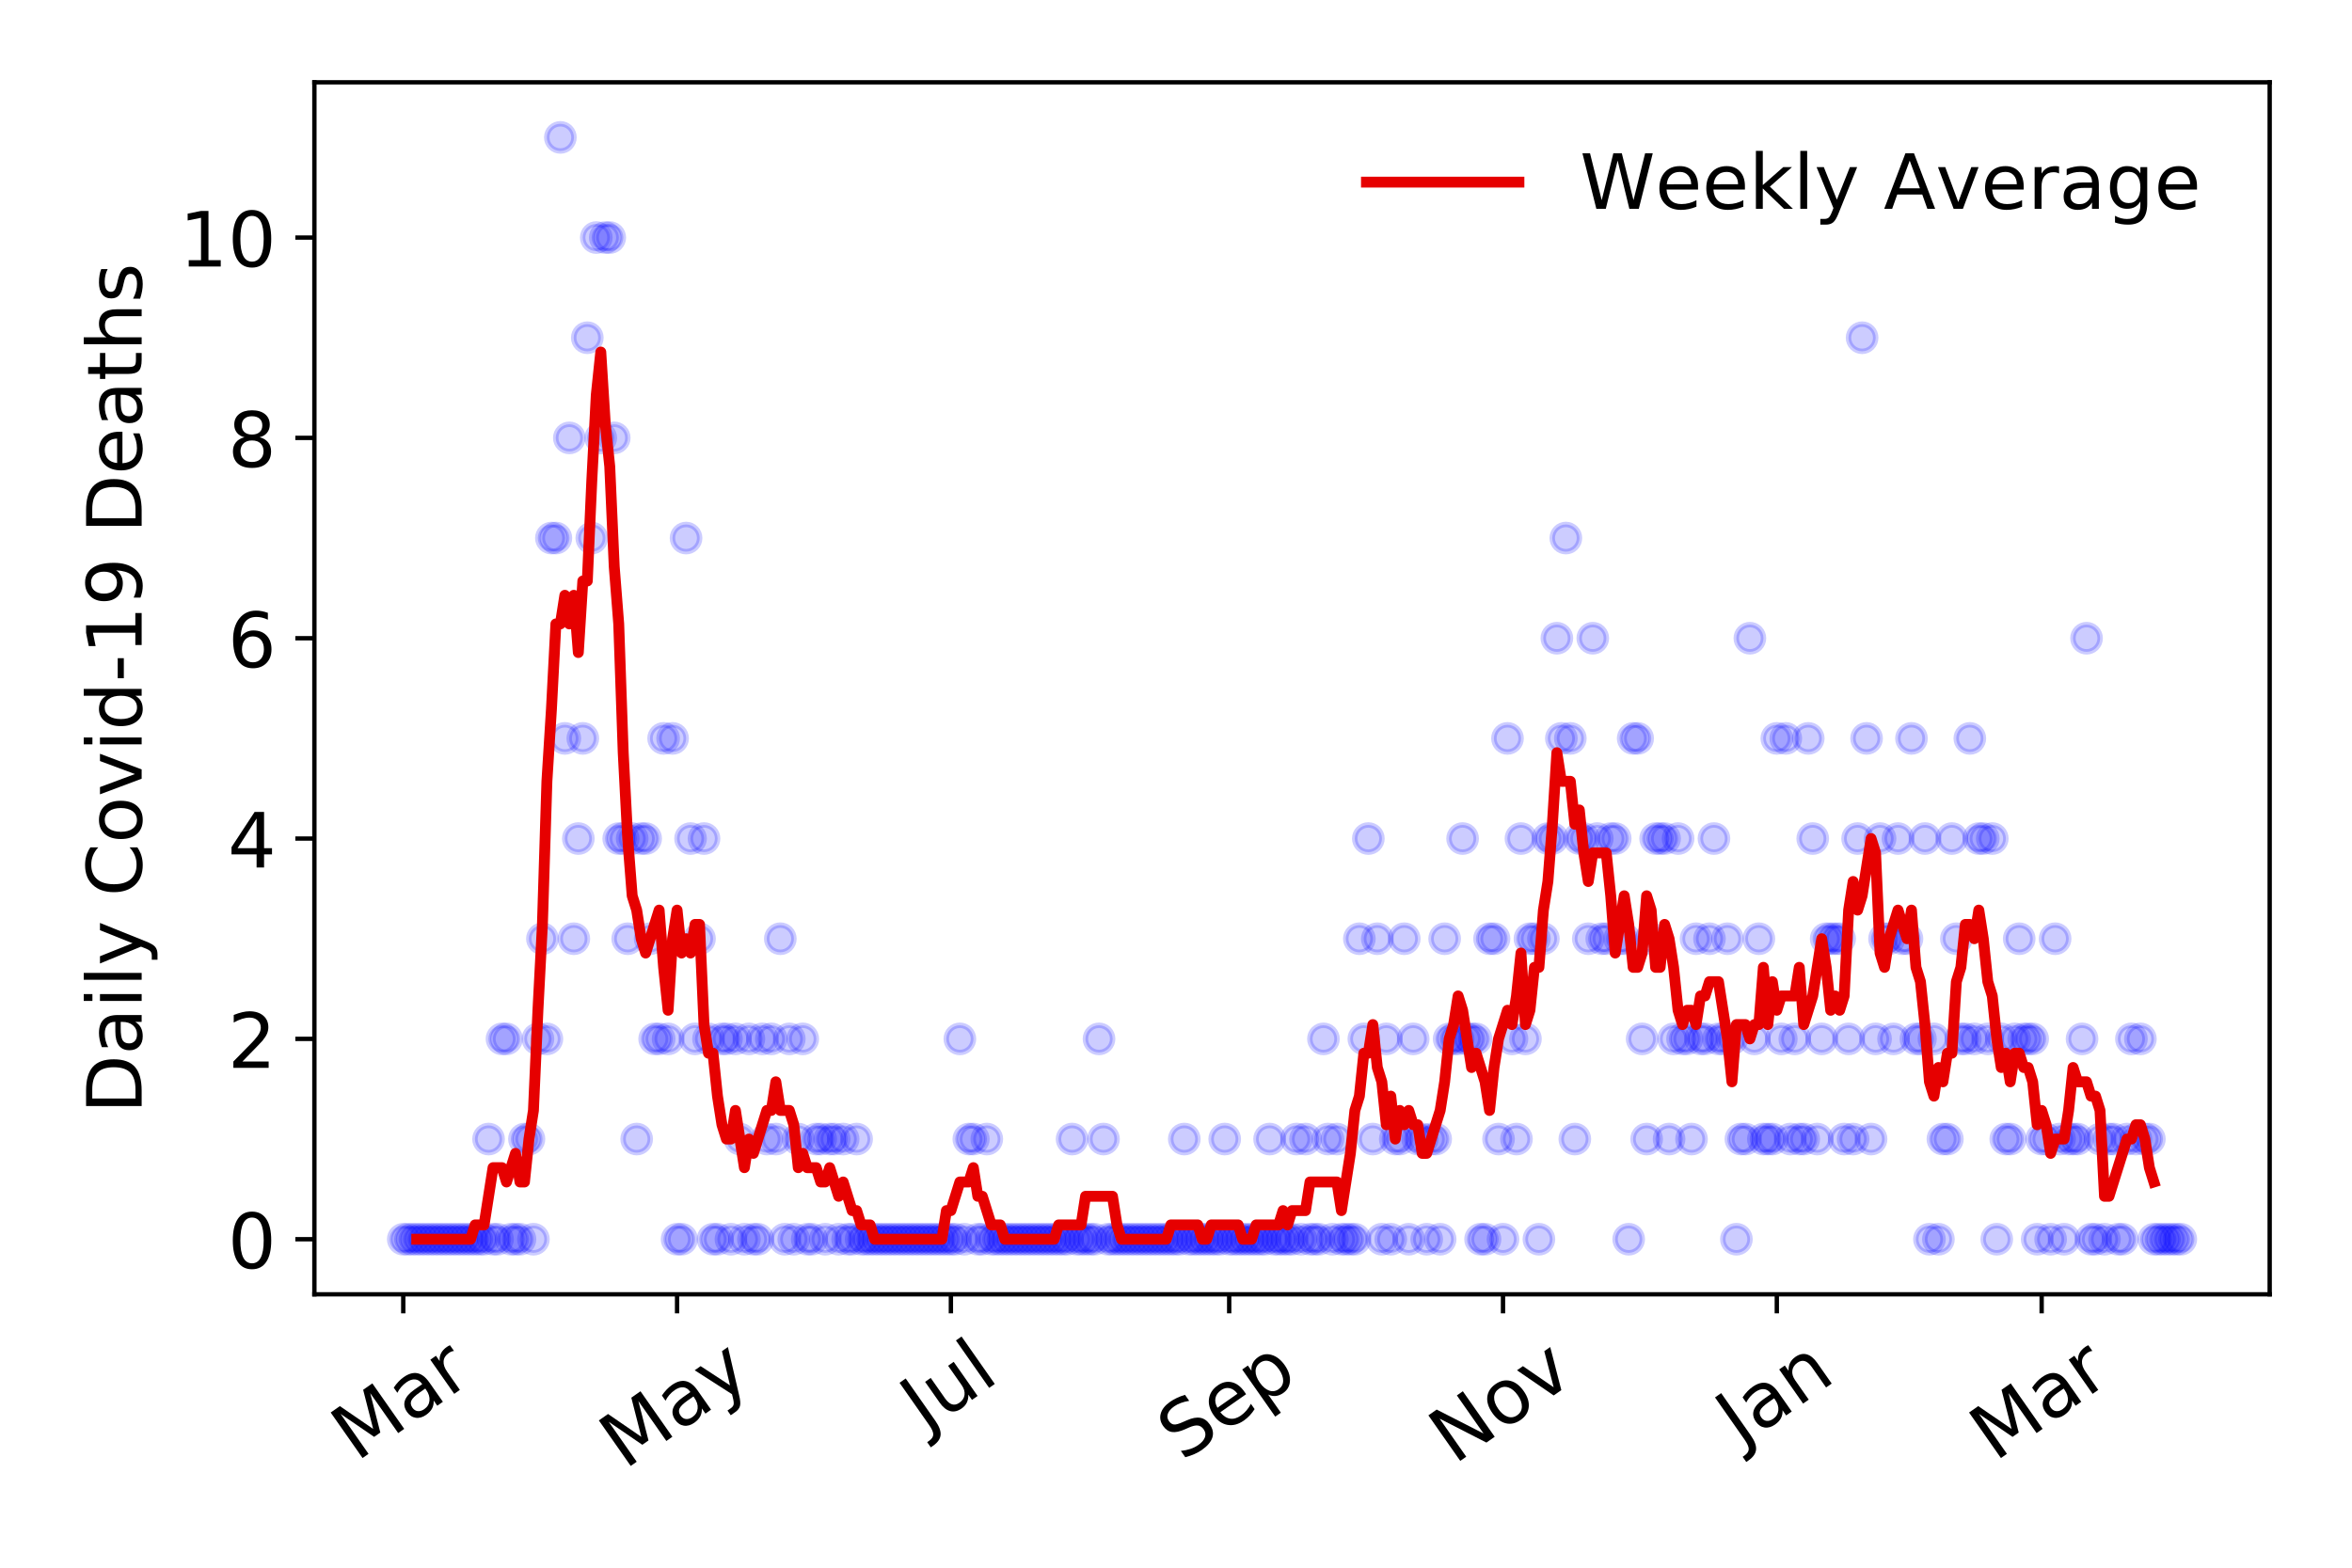 <?xml version="1.0" encoding="utf-8" standalone="no"?>
<!DOCTYPE svg PUBLIC "-//W3C//DTD SVG 1.1//EN"
  "http://www.w3.org/Graphics/SVG/1.1/DTD/svg11.dtd">
<!-- Created with matplotlib (https://matplotlib.org/) -->
<svg height="288pt" version="1.1" viewBox="0 0 432 288" width="432pt" xmlns="http://www.w3.org/2000/svg" xmlns:xlink="http://www.w3.org/1999/xlink">
 <defs>
  <style type="text/css">
*{stroke-linecap:butt;stroke-linejoin:round;}
  </style>
 </defs>
 <g id="figure_1">
  <g id="patch_1">
   <path d="M 0 288 
L 432 288 
L 432 0 
L 0 0 
z
" style="fill:#ffffff;"/>
  </g>
  <g id="axes_1">
   <g id="patch_2">
    <path d="M 57.745 237.778 
L 416.88 237.778 
L 416.88 15.12 
L 57.745 15.12 
z
" style="fill:#ffffff;"/>
   </g>
   <g id="matplotlib.axis_1">
    <g id="xtick_1">
     <g id="line2d_1">
      <defs>
       <path d="M 0 0 
L 0 3.5 
" id="m5f61bcff52" style="stroke:#000000;stroke-width:0.8;"/>
      </defs>
      <g>
       <use style="stroke:#000000;stroke-width:0.8;" x="74.069" xlink:href="#m5f61bcff52" y="237.778"/>
      </g>
     </g>
     <g id="text_1">
      <!-- Mar -->
      <defs>
       <path d="M 9.812 72.906 
L 24.516 72.906 
L 43.109 23.297 
L 61.812 72.906 
L 76.516 72.906 
L 76.516 0 
L 66.891 0 
L 66.891 64.016 
L 48.094 14.016 
L 38.188 14.016 
L 19.391 64.016 
L 19.391 0 
L 9.812 0 
z
" id="DejaVuSans-77"/>
       <path d="M 34.281 27.484 
Q 23.391 27.484 19.188 25 
Q 14.984 22.516 14.984 16.5 
Q 14.984 11.719 18.141 8.906 
Q 21.297 6.109 26.703 6.109 
Q 34.188 6.109 38.703 11.406 
Q 43.219 16.703 43.219 25.484 
L 43.219 27.484 
z
M 52.203 31.203 
L 52.203 0 
L 43.219 0 
L 43.219 8.297 
Q 40.141 3.328 35.547 0.953 
Q 30.953 -1.422 24.312 -1.422 
Q 15.922 -1.422 10.953 3.297 
Q 6 8.016 6 15.922 
Q 6 25.141 12.172 29.828 
Q 18.359 34.516 30.609 34.516 
L 43.219 34.516 
L 43.219 35.406 
Q 43.219 41.609 39.141 45 
Q 35.062 48.391 27.688 48.391 
Q 23 48.391 18.547 47.266 
Q 14.109 46.141 10.016 43.891 
L 10.016 52.203 
Q 14.938 54.109 19.578 55.047 
Q 24.219 56 28.609 56 
Q 40.484 56 46.344 49.844 
Q 52.203 43.703 52.203 31.203 
z
" id="DejaVuSans-97"/>
       <path d="M 41.109 46.297 
Q 39.594 47.172 37.812 47.578 
Q 36.031 48 33.891 48 
Q 26.266 48 22.188 43.047 
Q 18.109 38.094 18.109 28.812 
L 18.109 0 
L 9.078 0 
L 9.078 54.688 
L 18.109 54.688 
L 18.109 46.188 
Q 20.953 51.172 25.484 53.578 
Q 30.031 56 36.531 56 
Q 37.453 56 38.578 55.875 
Q 39.703 55.766 41.062 55.516 
z
" id="DejaVuSans-114"/>
      </defs>
      <g transform="translate(65.467 268.643)rotate(-35)scale(0.14 -0.14)">
       <use xlink:href="#DejaVuSans-77"/>
       <use x="86.279" xlink:href="#DejaVuSans-97"/>
       <use x="147.559" xlink:href="#DejaVuSans-114"/>
      </g>
     </g>
    </g>
    <g id="xtick_2">
     <g id="line2d_2">
      <g>
       <use style="stroke:#000000;stroke-width:0.8;" x="124.361" xlink:href="#m5f61bcff52" y="237.778"/>
      </g>
     </g>
     <g id="text_2">
      <!-- May -->
      <defs>
       <path d="M 32.172 -5.078 
Q 28.375 -14.844 24.75 -17.812 
Q 21.141 -20.797 15.094 -20.797 
L 7.906 -20.797 
L 7.906 -13.281 
L 13.188 -13.281 
Q 16.891 -13.281 18.938 -11.516 
Q 21 -9.766 23.484 -3.219 
L 25.094 0.875 
L 2.984 54.688 
L 12.5 54.688 
L 29.594 11.922 
L 46.688 54.688 
L 56.203 54.688 
z
" id="DejaVuSans-121"/>
      </defs>
      <g transform="translate(114.722 270.094)rotate(-35)scale(0.14 -0.14)">
       <use xlink:href="#DejaVuSans-77"/>
       <use x="86.279" xlink:href="#DejaVuSans-97"/>
       <use x="147.559" xlink:href="#DejaVuSans-121"/>
      </g>
     </g>
    </g>
    <g id="xtick_3">
     <g id="line2d_3">
      <g>
       <use style="stroke:#000000;stroke-width:0.8;" x="174.654" xlink:href="#m5f61bcff52" y="237.778"/>
      </g>
     </g>
     <g id="text_3">
      <!-- Jul -->
      <defs>
       <path d="M 9.812 72.906 
L 19.672 72.906 
L 19.672 5.078 
Q 19.672 -8.109 14.672 -14.062 
Q 9.672 -20.016 -1.422 -20.016 
L -5.172 -20.016 
L -5.172 -11.719 
L -2.094 -11.719 
Q 4.438 -11.719 7.125 -8.047 
Q 9.812 -4.391 9.812 5.078 
z
" id="DejaVuSans-74"/>
       <path d="M 8.5 21.578 
L 8.5 54.688 
L 17.484 54.688 
L 17.484 21.922 
Q 17.484 14.156 20.5 10.266 
Q 23.531 6.391 29.594 6.391 
Q 36.859 6.391 41.078 11.031 
Q 45.312 15.672 45.312 23.688 
L 45.312 54.688 
L 54.297 54.688 
L 54.297 0 
L 45.312 0 
L 45.312 8.406 
Q 42.047 3.422 37.719 1 
Q 33.406 -1.422 27.688 -1.422 
Q 18.266 -1.422 13.375 4.438 
Q 8.5 10.297 8.5 21.578 
z
M 31.109 56 
z
" id="DejaVuSans-117"/>
       <path d="M 9.422 75.984 
L 18.406 75.984 
L 18.406 0 
L 9.422 0 
z
" id="DejaVuSans-108"/>
      </defs>
      <g transform="translate(169.951 263.181)rotate(-35)scale(0.14 -0.14)">
       <use xlink:href="#DejaVuSans-74"/>
       <use x="29.492" xlink:href="#DejaVuSans-117"/>
       <use x="92.871" xlink:href="#DejaVuSans-108"/>
      </g>
     </g>
    </g>
    <g id="xtick_4">
     <g id="line2d_4">
      <g>
       <use style="stroke:#000000;stroke-width:0.8;" x="225.77" xlink:href="#m5f61bcff52" y="237.778"/>
      </g>
     </g>
     <g id="text_4">
      <!-- Sep -->
      <defs>
       <path d="M 53.516 70.516 
L 53.516 60.891 
Q 47.906 63.578 42.922 64.891 
Q 37.938 66.219 33.297 66.219 
Q 25.25 66.219 20.875 63.094 
Q 16.5 59.969 16.5 54.203 
Q 16.5 49.359 19.406 46.891 
Q 22.312 44.438 30.422 42.922 
L 36.375 41.703 
Q 47.406 39.594 52.656 34.297 
Q 57.906 29 57.906 20.125 
Q 57.906 9.516 50.797 4.047 
Q 43.703 -1.422 29.984 -1.422 
Q 24.812 -1.422 18.969 -0.25 
Q 13.141 0.922 6.891 3.219 
L 6.891 13.375 
Q 12.891 10.016 18.656 8.297 
Q 24.422 6.594 29.984 6.594 
Q 38.422 6.594 43.016 9.906 
Q 47.609 13.234 47.609 19.391 
Q 47.609 24.75 44.312 27.781 
Q 41.016 30.812 33.5 32.328 
L 27.484 33.5 
Q 16.453 35.688 11.516 40.375 
Q 6.594 45.062 6.594 53.422 
Q 6.594 63.094 13.406 68.656 
Q 20.219 74.219 32.172 74.219 
Q 37.312 74.219 42.625 73.281 
Q 47.953 72.359 53.516 70.516 
z
" id="DejaVuSans-83"/>
       <path d="M 56.203 29.594 
L 56.203 25.203 
L 14.891 25.203 
Q 15.484 15.922 20.484 11.062 
Q 25.484 6.203 34.422 6.203 
Q 39.594 6.203 44.453 7.469 
Q 49.312 8.734 54.109 11.281 
L 54.109 2.781 
Q 49.266 0.734 44.188 -0.344 
Q 39.109 -1.422 33.891 -1.422 
Q 20.797 -1.422 13.156 6.188 
Q 5.516 13.812 5.516 26.812 
Q 5.516 40.234 12.766 48.109 
Q 20.016 56 32.328 56 
Q 43.359 56 49.781 48.891 
Q 56.203 41.797 56.203 29.594 
z
M 47.219 32.234 
Q 47.125 39.594 43.094 43.984 
Q 39.062 48.391 32.422 48.391 
Q 24.906 48.391 20.391 44.141 
Q 15.875 39.891 15.188 32.172 
z
" id="DejaVuSans-101"/>
       <path d="M 18.109 8.203 
L 18.109 -20.797 
L 9.078 -20.797 
L 9.078 54.688 
L 18.109 54.688 
L 18.109 46.391 
Q 20.953 51.266 25.266 53.625 
Q 29.594 56 35.594 56 
Q 45.562 56 51.781 48.094 
Q 58.016 40.188 58.016 27.297 
Q 58.016 14.406 51.781 6.484 
Q 45.562 -1.422 35.594 -1.422 
Q 29.594 -1.422 25.266 0.953 
Q 20.953 3.328 18.109 8.203 
z
M 48.688 27.297 
Q 48.688 37.203 44.609 42.844 
Q 40.531 48.484 33.406 48.484 
Q 26.266 48.484 22.188 42.844 
Q 18.109 37.203 18.109 27.297 
Q 18.109 17.391 22.188 11.75 
Q 26.266 6.109 33.406 6.109 
Q 40.531 6.109 44.609 11.75 
Q 48.688 17.391 48.688 27.297 
z
" id="DejaVuSans-112"/>
      </defs>
      <g transform="translate(217.177 268.629)rotate(-35)scale(0.14 -0.14)">
       <use xlink:href="#DejaVuSans-83"/>
       <use x="63.477" xlink:href="#DejaVuSans-101"/>
       <use x="125" xlink:href="#DejaVuSans-112"/>
      </g>
     </g>
    </g>
    <g id="xtick_5">
     <g id="line2d_5">
      <g>
       <use style="stroke:#000000;stroke-width:0.8;" x="276.062" xlink:href="#m5f61bcff52" y="237.778"/>
      </g>
     </g>
     <g id="text_5">
      <!-- Nov -->
      <defs>
       <path d="M 9.812 72.906 
L 23.094 72.906 
L 55.422 11.922 
L 55.422 72.906 
L 64.984 72.906 
L 64.984 0 
L 51.703 0 
L 19.391 60.984 
L 19.391 0 
L 9.812 0 
z
" id="DejaVuSans-78"/>
       <path d="M 30.609 48.391 
Q 23.391 48.391 19.188 42.75 
Q 14.984 37.109 14.984 27.297 
Q 14.984 17.484 19.156 11.844 
Q 23.344 6.203 30.609 6.203 
Q 37.797 6.203 41.984 11.859 
Q 46.188 17.531 46.188 27.297 
Q 46.188 37.016 41.984 42.703 
Q 37.797 48.391 30.609 48.391 
z
M 30.609 56 
Q 42.328 56 49.016 48.375 
Q 55.719 40.766 55.719 27.297 
Q 55.719 13.875 49.016 6.219 
Q 42.328 -1.422 30.609 -1.422 
Q 18.844 -1.422 12.172 6.219 
Q 5.516 13.875 5.516 27.297 
Q 5.516 40.766 12.172 48.375 
Q 18.844 56 30.609 56 
z
" id="DejaVuSans-111"/>
       <path d="M 2.984 54.688 
L 12.5 54.688 
L 29.594 8.797 
L 46.688 54.688 
L 56.203 54.688 
L 35.688 0 
L 23.484 0 
z
" id="DejaVuSans-118"/>
      </defs>
      <g transform="translate(267.086 269.166)rotate(-35)scale(0.14 -0.14)">
       <use xlink:href="#DejaVuSans-78"/>
       <use x="74.805" xlink:href="#DejaVuSans-111"/>
       <use x="135.986" xlink:href="#DejaVuSans-118"/>
      </g>
     </g>
    </g>
    <g id="xtick_6">
     <g id="line2d_6">
      <g>
       <use style="stroke:#000000;stroke-width:0.8;" x="326.354" xlink:href="#m5f61bcff52" y="237.778"/>
      </g>
     </g>
     <g id="text_6">
      <!-- Jan -->
      <defs>
       <path d="M 54.891 33.016 
L 54.891 0 
L 45.906 0 
L 45.906 32.719 
Q 45.906 40.484 42.875 44.328 
Q 39.844 48.188 33.797 48.188 
Q 26.516 48.188 22.312 43.547 
Q 18.109 38.922 18.109 30.906 
L 18.109 0 
L 9.078 0 
L 9.078 54.688 
L 18.109 54.688 
L 18.109 46.188 
Q 21.344 51.125 25.703 53.562 
Q 30.078 56 35.797 56 
Q 45.219 56 50.047 50.172 
Q 54.891 44.344 54.891 33.016 
z
" id="DejaVuSans-110"/>
      </defs>
      <g transform="translate(319.731 265.871)rotate(-35)scale(0.14 -0.14)">
       <use xlink:href="#DejaVuSans-74"/>
       <use x="29.492" xlink:href="#DejaVuSans-97"/>
       <use x="90.771" xlink:href="#DejaVuSans-110"/>
      </g>
     </g>
    </g>
    <g id="xtick_7">
     <g id="line2d_7">
      <g>
       <use style="stroke:#000000;stroke-width:0.8;" x="374.997" xlink:href="#m5f61bcff52" y="237.778"/>
      </g>
     </g>
     <g id="text_7">
      <!-- Mar -->
      <g transform="translate(366.395 268.643)rotate(-35)scale(0.14 -0.14)">
       <use xlink:href="#DejaVuSans-77"/>
       <use x="86.279" xlink:href="#DejaVuSans-97"/>
       <use x="147.559" xlink:href="#DejaVuSans-114"/>
      </g>
     </g>
    </g>
   </g>
   <g id="matplotlib.axis_2">
    <g id="ytick_1">
     <g id="line2d_8">
      <defs>
       <path d="M 0 0 
L -3.5 0 
" id="m6242ec56e3" style="stroke:#000000;stroke-width:0.8;"/>
      </defs>
      <g>
       <use style="stroke:#000000;stroke-width:0.8;" x="57.745" xlink:href="#m6242ec56e3" y="227.657"/>
      </g>
     </g>
     <g id="text_8">
      <!-- 0 -->
      <defs>
       <path d="M 31.781 66.406 
Q 24.172 66.406 20.328 58.906 
Q 16.5 51.422 16.5 36.375 
Q 16.5 21.391 20.328 13.891 
Q 24.172 6.391 31.781 6.391 
Q 39.453 6.391 43.281 13.891 
Q 47.125 21.391 47.125 36.375 
Q 47.125 51.422 43.281 58.906 
Q 39.453 66.406 31.781 66.406 
z
M 31.781 74.219 
Q 44.047 74.219 50.516 64.516 
Q 56.984 54.828 56.984 36.375 
Q 56.984 17.969 50.516 8.266 
Q 44.047 -1.422 31.781 -1.422 
Q 19.531 -1.422 13.062 8.266 
Q 6.594 17.969 6.594 36.375 
Q 6.594 54.828 13.062 64.516 
Q 19.531 74.219 31.781 74.219 
z
" id="DejaVuSans-48"/>
      </defs>
      <g transform="translate(41.837 232.976)scale(0.14 -0.14)">
       <use xlink:href="#DejaVuSans-48"/>
      </g>
     </g>
    </g>
    <g id="ytick_2">
     <g id="line2d_9">
      <g>
       <use style="stroke:#000000;stroke-width:0.8;" x="57.745" xlink:href="#m6242ec56e3" y="190.854"/>
      </g>
     </g>
     <g id="text_9">
      <!-- 2 -->
      <defs>
       <path d="M 19.188 8.297 
L 53.609 8.297 
L 53.609 0 
L 7.328 0 
L 7.328 8.297 
Q 12.938 14.109 22.625 23.891 
Q 32.328 33.688 34.812 36.531 
Q 39.547 41.844 41.422 45.531 
Q 43.312 49.219 43.312 52.781 
Q 43.312 58.594 39.234 62.25 
Q 35.156 65.922 28.609 65.922 
Q 23.969 65.922 18.812 64.312 
Q 13.672 62.703 7.812 59.422 
L 7.812 69.391 
Q 13.766 71.781 18.938 73 
Q 24.125 74.219 28.422 74.219 
Q 39.75 74.219 46.484 68.547 
Q 53.219 62.891 53.219 53.422 
Q 53.219 48.922 51.531 44.891 
Q 49.859 40.875 45.406 35.406 
Q 44.188 33.984 37.641 27.219 
Q 31.109 20.453 19.188 8.297 
z
" id="DejaVuSans-50"/>
      </defs>
      <g transform="translate(41.837 196.173)scale(0.14 -0.14)">
       <use xlink:href="#DejaVuSans-50"/>
      </g>
     </g>
    </g>
    <g id="ytick_3">
     <g id="line2d_10">
      <g>
       <use style="stroke:#000000;stroke-width:0.8;" x="57.745" xlink:href="#m6242ec56e3" y="154.051"/>
      </g>
     </g>
     <g id="text_10">
      <!-- 4 -->
      <defs>
       <path d="M 37.797 64.312 
L 12.891 25.391 
L 37.797 25.391 
z
M 35.203 72.906 
L 47.609 72.906 
L 47.609 25.391 
L 58.016 25.391 
L 58.016 17.188 
L 47.609 17.188 
L 47.609 0 
L 37.797 0 
L 37.797 17.188 
L 4.891 17.188 
L 4.891 26.703 
z
" id="DejaVuSans-52"/>
      </defs>
      <g transform="translate(41.837 159.37)scale(0.14 -0.14)">
       <use xlink:href="#DejaVuSans-52"/>
      </g>
     </g>
    </g>
    <g id="ytick_4">
     <g id="line2d_11">
      <g>
       <use style="stroke:#000000;stroke-width:0.8;" x="57.745" xlink:href="#m6242ec56e3" y="117.248"/>
      </g>
     </g>
     <g id="text_11">
      <!-- 6 -->
      <defs>
       <path d="M 33.016 40.375 
Q 26.375 40.375 22.484 35.828 
Q 18.609 31.297 18.609 23.391 
Q 18.609 15.531 22.484 10.953 
Q 26.375 6.391 33.016 6.391 
Q 39.656 6.391 43.531 10.953 
Q 47.406 15.531 47.406 23.391 
Q 47.406 31.297 43.531 35.828 
Q 39.656 40.375 33.016 40.375 
z
M 52.594 71.297 
L 52.594 62.312 
Q 48.875 64.062 45.094 64.984 
Q 41.312 65.922 37.594 65.922 
Q 27.828 65.922 22.672 59.328 
Q 17.531 52.734 16.797 39.406 
Q 19.672 43.656 24.016 45.922 
Q 28.375 48.188 33.594 48.188 
Q 44.578 48.188 50.953 41.516 
Q 57.328 34.859 57.328 23.391 
Q 57.328 12.156 50.688 5.359 
Q 44.047 -1.422 33.016 -1.422 
Q 20.359 -1.422 13.672 8.266 
Q 6.984 17.969 6.984 36.375 
Q 6.984 53.656 15.188 63.938 
Q 23.391 74.219 37.203 74.219 
Q 40.922 74.219 44.703 73.484 
Q 48.484 72.75 52.594 71.297 
z
" id="DejaVuSans-54"/>
      </defs>
      <g transform="translate(41.837 122.567)scale(0.14 -0.14)">
       <use xlink:href="#DejaVuSans-54"/>
      </g>
     </g>
    </g>
    <g id="ytick_5">
     <g id="line2d_12">
      <g>
       <use style="stroke:#000000;stroke-width:0.8;" x="57.745" xlink:href="#m6242ec56e3" y="80.445"/>
      </g>
     </g>
     <g id="text_12">
      <!-- 8 -->
      <defs>
       <path d="M 31.781 34.625 
Q 24.75 34.625 20.719 30.859 
Q 16.703 27.094 16.703 20.516 
Q 16.703 13.922 20.719 10.156 
Q 24.75 6.391 31.781 6.391 
Q 38.812 6.391 42.859 10.172 
Q 46.922 13.969 46.922 20.516 
Q 46.922 27.094 42.891 30.859 
Q 38.875 34.625 31.781 34.625 
z
M 21.922 38.812 
Q 15.578 40.375 12.031 44.719 
Q 8.5 49.078 8.5 55.328 
Q 8.5 64.062 14.719 69.141 
Q 20.953 74.219 31.781 74.219 
Q 42.672 74.219 48.875 69.141 
Q 55.078 64.062 55.078 55.328 
Q 55.078 49.078 51.531 44.719 
Q 48 40.375 41.703 38.812 
Q 48.828 37.156 52.797 32.312 
Q 56.781 27.484 56.781 20.516 
Q 56.781 9.906 50.312 4.234 
Q 43.844 -1.422 31.781 -1.422 
Q 19.734 -1.422 13.25 4.234 
Q 6.781 9.906 6.781 20.516 
Q 6.781 27.484 10.781 32.312 
Q 14.797 37.156 21.922 38.812 
z
M 18.312 54.391 
Q 18.312 48.734 21.844 45.562 
Q 25.391 42.391 31.781 42.391 
Q 38.141 42.391 41.719 45.562 
Q 45.312 48.734 45.312 54.391 
Q 45.312 60.062 41.719 63.234 
Q 38.141 66.406 31.781 66.406 
Q 25.391 66.406 21.844 63.234 
Q 18.312 60.062 18.312 54.391 
z
" id="DejaVuSans-56"/>
      </defs>
      <g transform="translate(41.837 85.764)scale(0.14 -0.14)">
       <use xlink:href="#DejaVuSans-56"/>
      </g>
     </g>
    </g>
    <g id="ytick_6">
     <g id="line2d_13">
      <g>
       <use style="stroke:#000000;stroke-width:0.8;" x="57.745" xlink:href="#m6242ec56e3" y="43.642"/>
      </g>
     </g>
     <g id="text_13">
      <!-- 10 -->
      <defs>
       <path d="M 12.406 8.297 
L 28.516 8.297 
L 28.516 63.922 
L 10.984 60.406 
L 10.984 69.391 
L 28.422 72.906 
L 38.281 72.906 
L 38.281 8.297 
L 54.391 8.297 
L 54.391 0 
L 12.406 0 
z
" id="DejaVuSans-49"/>
      </defs>
      <g transform="translate(32.93 48.961)scale(0.14 -0.14)">
       <use xlink:href="#DejaVuSans-49"/>
       <use x="63.623" xlink:href="#DejaVuSans-48"/>
      </g>
     </g>
    </g>
    <g id="text_14">
     <!-- Daily Covid-19 Deaths -->
     <defs>
      <path d="M 19.672 64.797 
L 19.672 8.109 
L 31.594 8.109 
Q 46.688 8.109 53.688 14.938 
Q 60.688 21.781 60.688 36.531 
Q 60.688 51.172 53.688 57.984 
Q 46.688 64.797 31.594 64.797 
z
M 9.812 72.906 
L 30.078 72.906 
Q 51.266 72.906 61.172 64.094 
Q 71.094 55.281 71.094 36.531 
Q 71.094 17.672 61.125 8.828 
Q 51.172 0 30.078 0 
L 9.812 0 
z
" id="DejaVuSans-68"/>
      <path d="M 9.422 54.688 
L 18.406 54.688 
L 18.406 0 
L 9.422 0 
z
M 9.422 75.984 
L 18.406 75.984 
L 18.406 64.594 
L 9.422 64.594 
z
" id="DejaVuSans-105"/>
      <path id="DejaVuSans-32"/>
      <path d="M 64.406 67.281 
L 64.406 56.891 
Q 59.422 61.531 53.781 63.812 
Q 48.141 66.109 41.797 66.109 
Q 29.297 66.109 22.656 58.469 
Q 16.016 50.828 16.016 36.375 
Q 16.016 21.969 22.656 14.328 
Q 29.297 6.688 41.797 6.688 
Q 48.141 6.688 53.781 8.984 
Q 59.422 11.281 64.406 15.922 
L 64.406 5.609 
Q 59.234 2.094 53.438 0.328 
Q 47.656 -1.422 41.219 -1.422 
Q 24.656 -1.422 15.125 8.703 
Q 5.609 18.844 5.609 36.375 
Q 5.609 53.953 15.125 64.078 
Q 24.656 74.219 41.219 74.219 
Q 47.75 74.219 53.531 72.484 
Q 59.328 70.75 64.406 67.281 
z
" id="DejaVuSans-67"/>
      <path d="M 45.406 46.391 
L 45.406 75.984 
L 54.391 75.984 
L 54.391 0 
L 45.406 0 
L 45.406 8.203 
Q 42.578 3.328 38.25 0.953 
Q 33.938 -1.422 27.875 -1.422 
Q 17.969 -1.422 11.734 6.484 
Q 5.516 14.406 5.516 27.297 
Q 5.516 40.188 11.734 48.094 
Q 17.969 56 27.875 56 
Q 33.938 56 38.25 53.625 
Q 42.578 51.266 45.406 46.391 
z
M 14.797 27.297 
Q 14.797 17.391 18.875 11.75 
Q 22.953 6.109 30.078 6.109 
Q 37.203 6.109 41.297 11.75 
Q 45.406 17.391 45.406 27.297 
Q 45.406 37.203 41.297 42.844 
Q 37.203 48.484 30.078 48.484 
Q 22.953 48.484 18.875 42.844 
Q 14.797 37.203 14.797 27.297 
z
" id="DejaVuSans-100"/>
      <path d="M 4.891 31.391 
L 31.203 31.391 
L 31.203 23.391 
L 4.891 23.391 
z
" id="DejaVuSans-45"/>
      <path d="M 10.984 1.516 
L 10.984 10.5 
Q 14.703 8.734 18.5 7.812 
Q 22.312 6.891 25.984 6.891 
Q 35.75 6.891 40.891 13.453 
Q 46.047 20.016 46.781 33.406 
Q 43.953 29.203 39.594 26.953 
Q 35.25 24.703 29.984 24.703 
Q 19.047 24.703 12.672 31.312 
Q 6.297 37.938 6.297 49.422 
Q 6.297 60.641 12.938 67.422 
Q 19.578 74.219 30.609 74.219 
Q 43.266 74.219 49.922 64.516 
Q 56.594 54.828 56.594 36.375 
Q 56.594 19.141 48.406 8.859 
Q 40.234 -1.422 26.422 -1.422 
Q 22.703 -1.422 18.891 -0.688 
Q 15.094 0.047 10.984 1.516 
z
M 30.609 32.422 
Q 37.25 32.422 41.125 36.953 
Q 45.016 41.5 45.016 49.422 
Q 45.016 57.281 41.125 61.844 
Q 37.25 66.406 30.609 66.406 
Q 23.969 66.406 20.094 61.844 
Q 16.219 57.281 16.219 49.422 
Q 16.219 41.5 20.094 36.953 
Q 23.969 32.422 30.609 32.422 
z
" id="DejaVuSans-57"/>
      <path d="M 18.312 70.219 
L 18.312 54.688 
L 36.812 54.688 
L 36.812 47.703 
L 18.312 47.703 
L 18.312 18.016 
Q 18.312 11.328 20.141 9.422 
Q 21.969 7.516 27.594 7.516 
L 36.812 7.516 
L 36.812 0 
L 27.594 0 
Q 17.188 0 13.234 3.875 
Q 9.281 7.766 9.281 18.016 
L 9.281 47.703 
L 2.688 47.703 
L 2.688 54.688 
L 9.281 54.688 
L 9.281 70.219 
z
" id="DejaVuSans-116"/>
      <path d="M 54.891 33.016 
L 54.891 0 
L 45.906 0 
L 45.906 32.719 
Q 45.906 40.484 42.875 44.328 
Q 39.844 48.188 33.797 48.188 
Q 26.516 48.188 22.312 43.547 
Q 18.109 38.922 18.109 30.906 
L 18.109 0 
L 9.078 0 
L 9.078 75.984 
L 18.109 75.984 
L 18.109 46.188 
Q 21.344 51.125 25.703 53.562 
Q 30.078 56 35.797 56 
Q 45.219 56 50.047 50.172 
Q 54.891 44.344 54.891 33.016 
z
" id="DejaVuSans-104"/>
      <path d="M 44.281 53.078 
L 44.281 44.578 
Q 40.484 46.531 36.375 47.5 
Q 32.281 48.484 27.875 48.484 
Q 21.188 48.484 17.844 46.438 
Q 14.5 44.391 14.5 40.281 
Q 14.5 37.156 16.891 35.375 
Q 19.281 33.594 26.516 31.984 
L 29.594 31.297 
Q 39.156 29.25 43.188 25.516 
Q 47.219 21.781 47.219 15.094 
Q 47.219 7.469 41.188 3.016 
Q 35.156 -1.422 24.609 -1.422 
Q 20.219 -1.422 15.453 -0.562 
Q 10.688 0.297 5.422 2 
L 5.422 11.281 
Q 10.406 8.688 15.234 7.391 
Q 20.062 6.109 24.812 6.109 
Q 31.156 6.109 34.562 8.281 
Q 37.984 10.453 37.984 14.406 
Q 37.984 18.062 35.516 20.016 
Q 33.062 21.969 24.703 23.781 
L 21.578 24.516 
Q 13.234 26.266 9.516 29.906 
Q 5.812 33.547 5.812 39.891 
Q 5.812 47.609 11.281 51.797 
Q 16.75 56 26.812 56 
Q 31.781 56 36.172 55.266 
Q 40.578 54.547 44.281 53.078 
z
" id="DejaVuSans-115"/>
     </defs>
     <g transform="translate(26.018 204.56)rotate(-90)scale(0.14 -0.14)">
      <use xlink:href="#DejaVuSans-68"/>
      <use x="77.002" xlink:href="#DejaVuSans-97"/>
      <use x="138.281" xlink:href="#DejaVuSans-105"/>
      <use x="166.064" xlink:href="#DejaVuSans-108"/>
      <use x="193.848" xlink:href="#DejaVuSans-121"/>
      <use x="253.027" xlink:href="#DejaVuSans-32"/>
      <use x="284.814" xlink:href="#DejaVuSans-67"/>
      <use x="354.639" xlink:href="#DejaVuSans-111"/>
      <use x="415.82" xlink:href="#DejaVuSans-118"/>
      <use x="475" xlink:href="#DejaVuSans-105"/>
      <use x="502.783" xlink:href="#DejaVuSans-100"/>
      <use x="566.26" xlink:href="#DejaVuSans-45"/>
      <use x="602.344" xlink:href="#DejaVuSans-49"/>
      <use x="665.967" xlink:href="#DejaVuSans-57"/>
      <use x="729.59" xlink:href="#DejaVuSans-32"/>
      <use x="761.377" xlink:href="#DejaVuSans-68"/>
      <use x="838.379" xlink:href="#DejaVuSans-101"/>
      <use x="899.902" xlink:href="#DejaVuSans-97"/>
      <use x="961.182" xlink:href="#DejaVuSans-116"/>
      <use x="1000.391" xlink:href="#DejaVuSans-104"/>
      <use x="1063.77" xlink:href="#DejaVuSans-115"/>
     </g>
    </g>
   </g>
   <g id="line2d_14">
    <defs>
     <path d="M 0 2.5 
C 0.663 2.5 1.299 2.237 1.768 1.768 
C 2.237 1.299 2.5 0.663 2.5 0 
C 2.5 -0.663 2.237 -1.299 1.768 -1.768 
C 1.299 -2.237 0.663 -2.5 0 -2.5 
C -0.663 -2.5 -1.299 -2.237 -1.768 -1.768 
C -2.237 -1.299 -2.5 -0.663 -2.5 0 
C -2.5 0.663 -2.237 1.299 -1.768 1.768 
C -1.299 2.237 -0.663 2.5 0 2.5 
z
" id="m3488b71139" style="stroke:#0000ff;stroke-opacity:0.2;"/>
    </defs>
    <g clip-path="url(#p05d030ba30)">
     <use style="fill:#0000ff;fill-opacity:0.2;stroke:#0000ff;stroke-opacity:0.2;" x="74.069" xlink:href="#m3488b71139" y="227.657"/>
     <use style="fill:#0000ff;fill-opacity:0.2;stroke:#0000ff;stroke-opacity:0.2;" x="74.894" xlink:href="#m3488b71139" y="227.657"/>
     <use style="fill:#0000ff;fill-opacity:0.2;stroke:#0000ff;stroke-opacity:0.2;" x="75.718" xlink:href="#m3488b71139" y="227.657"/>
     <use style="fill:#0000ff;fill-opacity:0.2;stroke:#0000ff;stroke-opacity:0.2;" x="76.543" xlink:href="#m3488b71139" y="227.657"/>
     <use style="fill:#0000ff;fill-opacity:0.2;stroke:#0000ff;stroke-opacity:0.2;" x="77.367" xlink:href="#m3488b71139" y="227.657"/>
     <use style="fill:#0000ff;fill-opacity:0.2;stroke:#0000ff;stroke-opacity:0.2;" x="78.192" xlink:href="#m3488b71139" y="227.657"/>
     <use style="fill:#0000ff;fill-opacity:0.2;stroke:#0000ff;stroke-opacity:0.2;" x="79.016" xlink:href="#m3488b71139" y="227.657"/>
     <use style="fill:#0000ff;fill-opacity:0.2;stroke:#0000ff;stroke-opacity:0.2;" x="79.841" xlink:href="#m3488b71139" y="227.657"/>
     <use style="fill:#0000ff;fill-opacity:0.2;stroke:#0000ff;stroke-opacity:0.2;" x="80.665" xlink:href="#m3488b71139" y="227.657"/>
     <use style="fill:#0000ff;fill-opacity:0.2;stroke:#0000ff;stroke-opacity:0.2;" x="81.489" xlink:href="#m3488b71139" y="227.657"/>
     <use style="fill:#0000ff;fill-opacity:0.2;stroke:#0000ff;stroke-opacity:0.2;" x="82.314" xlink:href="#m3488b71139" y="227.657"/>
     <use style="fill:#0000ff;fill-opacity:0.2;stroke:#0000ff;stroke-opacity:0.2;" x="83.138" xlink:href="#m3488b71139" y="227.657"/>
     <use style="fill:#0000ff;fill-opacity:0.2;stroke:#0000ff;stroke-opacity:0.2;" x="83.963" xlink:href="#m3488b71139" y="227.657"/>
     <use style="fill:#0000ff;fill-opacity:0.2;stroke:#0000ff;stroke-opacity:0.2;" x="84.787" xlink:href="#m3488b71139" y="227.657"/>
     <use style="fill:#0000ff;fill-opacity:0.2;stroke:#0000ff;stroke-opacity:0.2;" x="85.612" xlink:href="#m3488b71139" y="227.657"/>
     <use style="fill:#0000ff;fill-opacity:0.2;stroke:#0000ff;stroke-opacity:0.2;" x="86.436" xlink:href="#m3488b71139" y="227.657"/>
     <use style="fill:#0000ff;fill-opacity:0.2;stroke:#0000ff;stroke-opacity:0.2;" x="87.261" xlink:href="#m3488b71139" y="227.657"/>
     <use style="fill:#0000ff;fill-opacity:0.2;stroke:#0000ff;stroke-opacity:0.2;" x="88.085" xlink:href="#m3488b71139" y="227.657"/>
     <use style="fill:#0000ff;fill-opacity:0.2;stroke:#0000ff;stroke-opacity:0.2;" x="88.91" xlink:href="#m3488b71139" y="227.657"/>
     <use style="fill:#0000ff;fill-opacity:0.2;stroke:#0000ff;stroke-opacity:0.2;" x="89.734" xlink:href="#m3488b71139" y="209.256"/>
     <use style="fill:#0000ff;fill-opacity:0.2;stroke:#0000ff;stroke-opacity:0.2;" x="90.559" xlink:href="#m3488b71139" y="227.657"/>
     <use style="fill:#0000ff;fill-opacity:0.2;stroke:#0000ff;stroke-opacity:0.2;" x="91.383" xlink:href="#m3488b71139" y="227.657"/>
     <use style="fill:#0000ff;fill-opacity:0.2;stroke:#0000ff;stroke-opacity:0.2;" x="92.207" xlink:href="#m3488b71139" y="190.854"/>
     <use style="fill:#0000ff;fill-opacity:0.2;stroke:#0000ff;stroke-opacity:0.2;" x="93.032" xlink:href="#m3488b71139" y="190.854"/>
     <use style="fill:#0000ff;fill-opacity:0.2;stroke:#0000ff;stroke-opacity:0.2;" x="93.856" xlink:href="#m3488b71139" y="227.657"/>
     <use style="fill:#0000ff;fill-opacity:0.2;stroke:#0000ff;stroke-opacity:0.2;" x="94.681" xlink:href="#m3488b71139" y="227.657"/>
     <use style="fill:#0000ff;fill-opacity:0.2;stroke:#0000ff;stroke-opacity:0.2;" x="95.505" xlink:href="#m3488b71139" y="227.657"/>
     <use style="fill:#0000ff;fill-opacity:0.2;stroke:#0000ff;stroke-opacity:0.2;" x="96.33" xlink:href="#m3488b71139" y="209.256"/>
     <use style="fill:#0000ff;fill-opacity:0.2;stroke:#0000ff;stroke-opacity:0.2;" x="97.154" xlink:href="#m3488b71139" y="209.256"/>
     <use style="fill:#0000ff;fill-opacity:0.2;stroke:#0000ff;stroke-opacity:0.2;" x="97.979" xlink:href="#m3488b71139" y="227.657"/>
     <use style="fill:#0000ff;fill-opacity:0.2;stroke:#0000ff;stroke-opacity:0.2;" x="98.803" xlink:href="#m3488b71139" y="190.854"/>
     <use style="fill:#0000ff;fill-opacity:0.2;stroke:#0000ff;stroke-opacity:0.2;" x="99.628" xlink:href="#m3488b71139" y="172.453"/>
     <use style="fill:#0000ff;fill-opacity:0.2;stroke:#0000ff;stroke-opacity:0.2;" x="100.452" xlink:href="#m3488b71139" y="190.854"/>
     <use style="fill:#0000ff;fill-opacity:0.2;stroke:#0000ff;stroke-opacity:0.2;" x="101.277" xlink:href="#m3488b71139" y="98.847"/>
     <use style="fill:#0000ff;fill-opacity:0.2;stroke:#0000ff;stroke-opacity:0.2;" x="102.101" xlink:href="#m3488b71139" y="98.847"/>
     <use style="fill:#0000ff;fill-opacity:0.2;stroke:#0000ff;stroke-opacity:0.2;" x="102.925" xlink:href="#m3488b71139" y="25.241"/>
     <use style="fill:#0000ff;fill-opacity:0.2;stroke:#0000ff;stroke-opacity:0.2;" x="103.75" xlink:href="#m3488b71139" y="135.65"/>
     <use style="fill:#0000ff;fill-opacity:0.2;stroke:#0000ff;stroke-opacity:0.2;" x="104.574" xlink:href="#m3488b71139" y="80.445"/>
     <use style="fill:#0000ff;fill-opacity:0.2;stroke:#0000ff;stroke-opacity:0.2;" x="105.399" xlink:href="#m3488b71139" y="172.453"/>
     <use style="fill:#0000ff;fill-opacity:0.2;stroke:#0000ff;stroke-opacity:0.2;" x="106.223" xlink:href="#m3488b71139" y="154.051"/>
     <use style="fill:#0000ff;fill-opacity:0.2;stroke:#0000ff;stroke-opacity:0.2;" x="107.048" xlink:href="#m3488b71139" y="135.65"/>
     <use style="fill:#0000ff;fill-opacity:0.2;stroke:#0000ff;stroke-opacity:0.2;" x="107.872" xlink:href="#m3488b71139" y="62.044"/>
     <use style="fill:#0000ff;fill-opacity:0.2;stroke:#0000ff;stroke-opacity:0.2;" x="108.697" xlink:href="#m3488b71139" y="98.847"/>
     <use style="fill:#0000ff;fill-opacity:0.2;stroke:#0000ff;stroke-opacity:0.2;" x="109.521" xlink:href="#m3488b71139" y="43.642"/>
     <use style="fill:#0000ff;fill-opacity:0.2;stroke:#0000ff;stroke-opacity:0.2;" x="110.346" xlink:href="#m3488b71139" y="80.445"/>
     <use style="fill:#0000ff;fill-opacity:0.2;stroke:#0000ff;stroke-opacity:0.2;" x="111.17" xlink:href="#m3488b71139" y="43.642"/>
     <use style="fill:#0000ff;fill-opacity:0.2;stroke:#0000ff;stroke-opacity:0.2;" x="111.995" xlink:href="#m3488b71139" y="43.642"/>
     <use style="fill:#0000ff;fill-opacity:0.2;stroke:#0000ff;stroke-opacity:0.2;" x="112.819" xlink:href="#m3488b71139" y="80.445"/>
     <use style="fill:#0000ff;fill-opacity:0.2;stroke:#0000ff;stroke-opacity:0.2;" x="113.643" xlink:href="#m3488b71139" y="154.051"/>
     <use style="fill:#0000ff;fill-opacity:0.2;stroke:#0000ff;stroke-opacity:0.2;" x="114.468" xlink:href="#m3488b71139" y="154.051"/>
     <use style="fill:#0000ff;fill-opacity:0.2;stroke:#0000ff;stroke-opacity:0.2;" x="115.292" xlink:href="#m3488b71139" y="172.453"/>
     <use style="fill:#0000ff;fill-opacity:0.2;stroke:#0000ff;stroke-opacity:0.2;" x="116.117" xlink:href="#m3488b71139" y="154.051"/>
     <use style="fill:#0000ff;fill-opacity:0.2;stroke:#0000ff;stroke-opacity:0.2;" x="116.941" xlink:href="#m3488b71139" y="209.256"/>
     <use style="fill:#0000ff;fill-opacity:0.2;stroke:#0000ff;stroke-opacity:0.2;" x="117.766" xlink:href="#m3488b71139" y="154.051"/>
     <use style="fill:#0000ff;fill-opacity:0.2;stroke:#0000ff;stroke-opacity:0.2;" x="118.59" xlink:href="#m3488b71139" y="154.051"/>
     <use style="fill:#0000ff;fill-opacity:0.2;stroke:#0000ff;stroke-opacity:0.2;" x="119.415" xlink:href="#m3488b71139" y="172.453"/>
     <use style="fill:#0000ff;fill-opacity:0.2;stroke:#0000ff;stroke-opacity:0.2;" x="120.239" xlink:href="#m3488b71139" y="190.854"/>
     <use style="fill:#0000ff;fill-opacity:0.2;stroke:#0000ff;stroke-opacity:0.2;" x="121.064" xlink:href="#m3488b71139" y="190.854"/>
     <use style="fill:#0000ff;fill-opacity:0.2;stroke:#0000ff;stroke-opacity:0.2;" x="121.888" xlink:href="#m3488b71139" y="135.65"/>
     <use style="fill:#0000ff;fill-opacity:0.2;stroke:#0000ff;stroke-opacity:0.2;" x="122.712" xlink:href="#m3488b71139" y="190.854"/>
     <use style="fill:#0000ff;fill-opacity:0.2;stroke:#0000ff;stroke-opacity:0.2;" x="123.537" xlink:href="#m3488b71139" y="135.65"/>
     <use style="fill:#0000ff;fill-opacity:0.2;stroke:#0000ff;stroke-opacity:0.2;" x="124.361" xlink:href="#m3488b71139" y="227.657"/>
     <use style="fill:#0000ff;fill-opacity:0.2;stroke:#0000ff;stroke-opacity:0.2;" x="125.186" xlink:href="#m3488b71139" y="227.657"/>
     <use style="fill:#0000ff;fill-opacity:0.2;stroke:#0000ff;stroke-opacity:0.2;" x="126.01" xlink:href="#m3488b71139" y="98.847"/>
     <use style="fill:#0000ff;fill-opacity:0.2;stroke:#0000ff;stroke-opacity:0.2;" x="126.835" xlink:href="#m3488b71139" y="154.051"/>
     <use style="fill:#0000ff;fill-opacity:0.2;stroke:#0000ff;stroke-opacity:0.2;" x="127.659" xlink:href="#m3488b71139" y="190.854"/>
     <use style="fill:#0000ff;fill-opacity:0.2;stroke:#0000ff;stroke-opacity:0.2;" x="128.484" xlink:href="#m3488b71139" y="172.453"/>
     <use style="fill:#0000ff;fill-opacity:0.2;stroke:#0000ff;stroke-opacity:0.2;" x="129.308" xlink:href="#m3488b71139" y="154.051"/>
     <use style="fill:#0000ff;fill-opacity:0.2;stroke:#0000ff;stroke-opacity:0.2;" x="130.133" xlink:href="#m3488b71139" y="190.854"/>
     <use style="fill:#0000ff;fill-opacity:0.2;stroke:#0000ff;stroke-opacity:0.2;" x="130.957" xlink:href="#m3488b71139" y="227.657"/>
     <use style="fill:#0000ff;fill-opacity:0.2;stroke:#0000ff;stroke-opacity:0.2;" x="131.782" xlink:href="#m3488b71139" y="227.657"/>
     <use style="fill:#0000ff;fill-opacity:0.2;stroke:#0000ff;stroke-opacity:0.2;" x="132.606" xlink:href="#m3488b71139" y="190.854"/>
     <use style="fill:#0000ff;fill-opacity:0.2;stroke:#0000ff;stroke-opacity:0.2;" x="133.43" xlink:href="#m3488b71139" y="190.854"/>
     <use style="fill:#0000ff;fill-opacity:0.2;stroke:#0000ff;stroke-opacity:0.2;" x="134.255" xlink:href="#m3488b71139" y="227.657"/>
     <use style="fill:#0000ff;fill-opacity:0.2;stroke:#0000ff;stroke-opacity:0.2;" x="135.079" xlink:href="#m3488b71139" y="190.854"/>
     <use style="fill:#0000ff;fill-opacity:0.2;stroke:#0000ff;stroke-opacity:0.2;" x="135.904" xlink:href="#m3488b71139" y="209.256"/>
     <use style="fill:#0000ff;fill-opacity:0.2;stroke:#0000ff;stroke-opacity:0.2;" x="136.728" xlink:href="#m3488b71139" y="227.657"/>
     <use style="fill:#0000ff;fill-opacity:0.2;stroke:#0000ff;stroke-opacity:0.2;" x="137.553" xlink:href="#m3488b71139" y="190.854"/>
     <use style="fill:#0000ff;fill-opacity:0.2;stroke:#0000ff;stroke-opacity:0.2;" x="138.377" xlink:href="#m3488b71139" y="227.657"/>
     <use style="fill:#0000ff;fill-opacity:0.2;stroke:#0000ff;stroke-opacity:0.2;" x="139.202" xlink:href="#m3488b71139" y="227.657"/>
     <use style="fill:#0000ff;fill-opacity:0.2;stroke:#0000ff;stroke-opacity:0.2;" x="140.026" xlink:href="#m3488b71139" y="190.854"/>
     <use style="fill:#0000ff;fill-opacity:0.2;stroke:#0000ff;stroke-opacity:0.2;" x="140.851" xlink:href="#m3488b71139" y="209.256"/>
     <use style="fill:#0000ff;fill-opacity:0.2;stroke:#0000ff;stroke-opacity:0.2;" x="141.675" xlink:href="#m3488b71139" y="190.854"/>
     <use style="fill:#0000ff;fill-opacity:0.2;stroke:#0000ff;stroke-opacity:0.2;" x="142.5" xlink:href="#m3488b71139" y="209.256"/>
     <use style="fill:#0000ff;fill-opacity:0.2;stroke:#0000ff;stroke-opacity:0.2;" x="143.324" xlink:href="#m3488b71139" y="172.453"/>
     <use style="fill:#0000ff;fill-opacity:0.2;stroke:#0000ff;stroke-opacity:0.2;" x="144.148" xlink:href="#m3488b71139" y="227.657"/>
     <use style="fill:#0000ff;fill-opacity:0.2;stroke:#0000ff;stroke-opacity:0.2;" x="144.973" xlink:href="#m3488b71139" y="190.854"/>
     <use style="fill:#0000ff;fill-opacity:0.2;stroke:#0000ff;stroke-opacity:0.2;" x="145.797" xlink:href="#m3488b71139" y="227.657"/>
     <use style="fill:#0000ff;fill-opacity:0.2;stroke:#0000ff;stroke-opacity:0.2;" x="146.622" xlink:href="#m3488b71139" y="209.256"/>
     <use style="fill:#0000ff;fill-opacity:0.2;stroke:#0000ff;stroke-opacity:0.2;" x="147.446" xlink:href="#m3488b71139" y="190.854"/>
     <use style="fill:#0000ff;fill-opacity:0.2;stroke:#0000ff;stroke-opacity:0.2;" x="148.271" xlink:href="#m3488b71139" y="227.657"/>
     <use style="fill:#0000ff;fill-opacity:0.2;stroke:#0000ff;stroke-opacity:0.2;" x="149.095" xlink:href="#m3488b71139" y="227.657"/>
     <use style="fill:#0000ff;fill-opacity:0.2;stroke:#0000ff;stroke-opacity:0.2;" x="149.92" xlink:href="#m3488b71139" y="209.256"/>
     <use style="fill:#0000ff;fill-opacity:0.2;stroke:#0000ff;stroke-opacity:0.2;" x="150.744" xlink:href="#m3488b71139" y="209.256"/>
     <use style="fill:#0000ff;fill-opacity:0.2;stroke:#0000ff;stroke-opacity:0.2;" x="151.569" xlink:href="#m3488b71139" y="227.657"/>
     <use style="fill:#0000ff;fill-opacity:0.2;stroke:#0000ff;stroke-opacity:0.2;" x="152.393" xlink:href="#m3488b71139" y="209.256"/>
     <use style="fill:#0000ff;fill-opacity:0.2;stroke:#0000ff;stroke-opacity:0.2;" x="153.218" xlink:href="#m3488b71139" y="209.256"/>
     <use style="fill:#0000ff;fill-opacity:0.2;stroke:#0000ff;stroke-opacity:0.2;" x="154.042" xlink:href="#m3488b71139" y="227.657"/>
     <use style="fill:#0000ff;fill-opacity:0.2;stroke:#0000ff;stroke-opacity:0.2;" x="154.866" xlink:href="#m3488b71139" y="209.256"/>
     <use style="fill:#0000ff;fill-opacity:0.2;stroke:#0000ff;stroke-opacity:0.2;" x="155.691" xlink:href="#m3488b71139" y="227.657"/>
     <use style="fill:#0000ff;fill-opacity:0.2;stroke:#0000ff;stroke-opacity:0.2;" x="156.515" xlink:href="#m3488b71139" y="227.657"/>
     <use style="fill:#0000ff;fill-opacity:0.2;stroke:#0000ff;stroke-opacity:0.2;" x="157.34" xlink:href="#m3488b71139" y="209.256"/>
     <use style="fill:#0000ff;fill-opacity:0.2;stroke:#0000ff;stroke-opacity:0.2;" x="158.164" xlink:href="#m3488b71139" y="227.657"/>
     <use style="fill:#0000ff;fill-opacity:0.2;stroke:#0000ff;stroke-opacity:0.2;" x="158.989" xlink:href="#m3488b71139" y="227.657"/>
     <use style="fill:#0000ff;fill-opacity:0.2;stroke:#0000ff;stroke-opacity:0.2;" x="159.813" xlink:href="#m3488b71139" y="227.657"/>
     <use style="fill:#0000ff;fill-opacity:0.2;stroke:#0000ff;stroke-opacity:0.2;" x="160.638" xlink:href="#m3488b71139" y="227.657"/>
     <use style="fill:#0000ff;fill-opacity:0.2;stroke:#0000ff;stroke-opacity:0.2;" x="161.462" xlink:href="#m3488b71139" y="227.657"/>
     <use style="fill:#0000ff;fill-opacity:0.2;stroke:#0000ff;stroke-opacity:0.2;" x="162.287" xlink:href="#m3488b71139" y="227.657"/>
     <use style="fill:#0000ff;fill-opacity:0.2;stroke:#0000ff;stroke-opacity:0.2;" x="163.111" xlink:href="#m3488b71139" y="227.657"/>
     <use style="fill:#0000ff;fill-opacity:0.2;stroke:#0000ff;stroke-opacity:0.2;" x="163.936" xlink:href="#m3488b71139" y="227.657"/>
     <use style="fill:#0000ff;fill-opacity:0.2;stroke:#0000ff;stroke-opacity:0.2;" x="164.76" xlink:href="#m3488b71139" y="227.657"/>
     <use style="fill:#0000ff;fill-opacity:0.2;stroke:#0000ff;stroke-opacity:0.2;" x="165.584" xlink:href="#m3488b71139" y="227.657"/>
     <use style="fill:#0000ff;fill-opacity:0.2;stroke:#0000ff;stroke-opacity:0.2;" x="166.409" xlink:href="#m3488b71139" y="227.657"/>
     <use style="fill:#0000ff;fill-opacity:0.2;stroke:#0000ff;stroke-opacity:0.2;" x="167.233" xlink:href="#m3488b71139" y="227.657"/>
     <use style="fill:#0000ff;fill-opacity:0.2;stroke:#0000ff;stroke-opacity:0.2;" x="168.058" xlink:href="#m3488b71139" y="227.657"/>
     <use style="fill:#0000ff;fill-opacity:0.2;stroke:#0000ff;stroke-opacity:0.2;" x="168.882" xlink:href="#m3488b71139" y="227.657"/>
     <use style="fill:#0000ff;fill-opacity:0.2;stroke:#0000ff;stroke-opacity:0.2;" x="169.707" xlink:href="#m3488b71139" y="227.657"/>
     <use style="fill:#0000ff;fill-opacity:0.2;stroke:#0000ff;stroke-opacity:0.2;" x="170.531" xlink:href="#m3488b71139" y="227.657"/>
     <use style="fill:#0000ff;fill-opacity:0.2;stroke:#0000ff;stroke-opacity:0.2;" x="171.356" xlink:href="#m3488b71139" y="227.657"/>
     <use style="fill:#0000ff;fill-opacity:0.2;stroke:#0000ff;stroke-opacity:0.2;" x="172.18" xlink:href="#m3488b71139" y="227.657"/>
     <use style="fill:#0000ff;fill-opacity:0.2;stroke:#0000ff;stroke-opacity:0.2;" x="173.005" xlink:href="#m3488b71139" y="227.657"/>
     <use style="fill:#0000ff;fill-opacity:0.2;stroke:#0000ff;stroke-opacity:0.2;" x="173.829" xlink:href="#m3488b71139" y="227.657"/>
     <use style="fill:#0000ff;fill-opacity:0.2;stroke:#0000ff;stroke-opacity:0.2;" x="174.654" xlink:href="#m3488b71139" y="227.657"/>
     <use style="fill:#0000ff;fill-opacity:0.2;stroke:#0000ff;stroke-opacity:0.2;" x="175.478" xlink:href="#m3488b71139" y="227.657"/>
     <use style="fill:#0000ff;fill-opacity:0.2;stroke:#0000ff;stroke-opacity:0.2;" x="176.302" xlink:href="#m3488b71139" y="190.854"/>
     <use style="fill:#0000ff;fill-opacity:0.2;stroke:#0000ff;stroke-opacity:0.2;" x="177.127" xlink:href="#m3488b71139" y="227.657"/>
     <use style="fill:#0000ff;fill-opacity:0.2;stroke:#0000ff;stroke-opacity:0.2;" x="177.951" xlink:href="#m3488b71139" y="209.256"/>
     <use style="fill:#0000ff;fill-opacity:0.2;stroke:#0000ff;stroke-opacity:0.2;" x="178.776" xlink:href="#m3488b71139" y="209.256"/>
     <use style="fill:#0000ff;fill-opacity:0.2;stroke:#0000ff;stroke-opacity:0.2;" x="179.6" xlink:href="#m3488b71139" y="227.657"/>
     <use style="fill:#0000ff;fill-opacity:0.2;stroke:#0000ff;stroke-opacity:0.2;" x="180.425" xlink:href="#m3488b71139" y="227.657"/>
     <use style="fill:#0000ff;fill-opacity:0.2;stroke:#0000ff;stroke-opacity:0.2;" x="181.249" xlink:href="#m3488b71139" y="209.256"/>
     <use style="fill:#0000ff;fill-opacity:0.2;stroke:#0000ff;stroke-opacity:0.2;" x="182.074" xlink:href="#m3488b71139" y="227.657"/>
     <use style="fill:#0000ff;fill-opacity:0.2;stroke:#0000ff;stroke-opacity:0.2;" x="182.898" xlink:href="#m3488b71139" y="227.657"/>
     <use style="fill:#0000ff;fill-opacity:0.2;stroke:#0000ff;stroke-opacity:0.2;" x="183.723" xlink:href="#m3488b71139" y="227.657"/>
     <use style="fill:#0000ff;fill-opacity:0.2;stroke:#0000ff;stroke-opacity:0.2;" x="184.547" xlink:href="#m3488b71139" y="227.657"/>
     <use style="fill:#0000ff;fill-opacity:0.2;stroke:#0000ff;stroke-opacity:0.2;" x="185.371" xlink:href="#m3488b71139" y="227.657"/>
     <use style="fill:#0000ff;fill-opacity:0.2;stroke:#0000ff;stroke-opacity:0.2;" x="186.196" xlink:href="#m3488b71139" y="227.657"/>
     <use style="fill:#0000ff;fill-opacity:0.2;stroke:#0000ff;stroke-opacity:0.2;" x="187.02" xlink:href="#m3488b71139" y="227.657"/>
     <use style="fill:#0000ff;fill-opacity:0.2;stroke:#0000ff;stroke-opacity:0.2;" x="187.845" xlink:href="#m3488b71139" y="227.657"/>
     <use style="fill:#0000ff;fill-opacity:0.2;stroke:#0000ff;stroke-opacity:0.2;" x="188.669" xlink:href="#m3488b71139" y="227.657"/>
     <use style="fill:#0000ff;fill-opacity:0.2;stroke:#0000ff;stroke-opacity:0.2;" x="189.494" xlink:href="#m3488b71139" y="227.657"/>
     <use style="fill:#0000ff;fill-opacity:0.2;stroke:#0000ff;stroke-opacity:0.2;" x="190.318" xlink:href="#m3488b71139" y="227.657"/>
     <use style="fill:#0000ff;fill-opacity:0.2;stroke:#0000ff;stroke-opacity:0.2;" x="191.143" xlink:href="#m3488b71139" y="227.657"/>
     <use style="fill:#0000ff;fill-opacity:0.2;stroke:#0000ff;stroke-opacity:0.2;" x="191.967" xlink:href="#m3488b71139" y="227.657"/>
     <use style="fill:#0000ff;fill-opacity:0.2;stroke:#0000ff;stroke-opacity:0.2;" x="192.792" xlink:href="#m3488b71139" y="227.657"/>
     <use style="fill:#0000ff;fill-opacity:0.2;stroke:#0000ff;stroke-opacity:0.2;" x="193.616" xlink:href="#m3488b71139" y="227.657"/>
     <use style="fill:#0000ff;fill-opacity:0.2;stroke:#0000ff;stroke-opacity:0.2;" x="194.441" xlink:href="#m3488b71139" y="227.657"/>
     <use style="fill:#0000ff;fill-opacity:0.2;stroke:#0000ff;stroke-opacity:0.2;" x="195.265" xlink:href="#m3488b71139" y="227.657"/>
     <use style="fill:#0000ff;fill-opacity:0.2;stroke:#0000ff;stroke-opacity:0.2;" x="196.089" xlink:href="#m3488b71139" y="227.657"/>
     <use style="fill:#0000ff;fill-opacity:0.2;stroke:#0000ff;stroke-opacity:0.2;" x="196.914" xlink:href="#m3488b71139" y="209.256"/>
     <use style="fill:#0000ff;fill-opacity:0.2;stroke:#0000ff;stroke-opacity:0.2;" x="197.738" xlink:href="#m3488b71139" y="227.657"/>
     <use style="fill:#0000ff;fill-opacity:0.2;stroke:#0000ff;stroke-opacity:0.2;" x="198.563" xlink:href="#m3488b71139" y="227.657"/>
     <use style="fill:#0000ff;fill-opacity:0.2;stroke:#0000ff;stroke-opacity:0.2;" x="199.387" xlink:href="#m3488b71139" y="227.657"/>
     <use style="fill:#0000ff;fill-opacity:0.2;stroke:#0000ff;stroke-opacity:0.2;" x="200.212" xlink:href="#m3488b71139" y="227.657"/>
     <use style="fill:#0000ff;fill-opacity:0.2;stroke:#0000ff;stroke-opacity:0.2;" x="201.036" xlink:href="#m3488b71139" y="227.657"/>
     <use style="fill:#0000ff;fill-opacity:0.2;stroke:#0000ff;stroke-opacity:0.2;" x="201.861" xlink:href="#m3488b71139" y="190.854"/>
     <use style="fill:#0000ff;fill-opacity:0.2;stroke:#0000ff;stroke-opacity:0.2;" x="202.685" xlink:href="#m3488b71139" y="209.256"/>
     <use style="fill:#0000ff;fill-opacity:0.2;stroke:#0000ff;stroke-opacity:0.2;" x="203.51" xlink:href="#m3488b71139" y="227.657"/>
     <use style="fill:#0000ff;fill-opacity:0.2;stroke:#0000ff;stroke-opacity:0.2;" x="204.334" xlink:href="#m3488b71139" y="227.657"/>
     <use style="fill:#0000ff;fill-opacity:0.2;stroke:#0000ff;stroke-opacity:0.2;" x="205.159" xlink:href="#m3488b71139" y="227.657"/>
     <use style="fill:#0000ff;fill-opacity:0.2;stroke:#0000ff;stroke-opacity:0.2;" x="205.983" xlink:href="#m3488b71139" y="227.657"/>
     <use style="fill:#0000ff;fill-opacity:0.2;stroke:#0000ff;stroke-opacity:0.2;" x="206.807" xlink:href="#m3488b71139" y="227.657"/>
     <use style="fill:#0000ff;fill-opacity:0.2;stroke:#0000ff;stroke-opacity:0.2;" x="207.632" xlink:href="#m3488b71139" y="227.657"/>
     <use style="fill:#0000ff;fill-opacity:0.2;stroke:#0000ff;stroke-opacity:0.2;" x="208.456" xlink:href="#m3488b71139" y="227.657"/>
     <use style="fill:#0000ff;fill-opacity:0.2;stroke:#0000ff;stroke-opacity:0.2;" x="209.281" xlink:href="#m3488b71139" y="227.657"/>
     <use style="fill:#0000ff;fill-opacity:0.2;stroke:#0000ff;stroke-opacity:0.2;" x="210.105" xlink:href="#m3488b71139" y="227.657"/>
     <use style="fill:#0000ff;fill-opacity:0.2;stroke:#0000ff;stroke-opacity:0.2;" x="210.93" xlink:href="#m3488b71139" y="227.657"/>
     <use style="fill:#0000ff;fill-opacity:0.2;stroke:#0000ff;stroke-opacity:0.2;" x="211.754" xlink:href="#m3488b71139" y="227.657"/>
     <use style="fill:#0000ff;fill-opacity:0.2;stroke:#0000ff;stroke-opacity:0.2;" x="212.579" xlink:href="#m3488b71139" y="227.657"/>
     <use style="fill:#0000ff;fill-opacity:0.2;stroke:#0000ff;stroke-opacity:0.2;" x="213.403" xlink:href="#m3488b71139" y="227.657"/>
     <use style="fill:#0000ff;fill-opacity:0.2;stroke:#0000ff;stroke-opacity:0.2;" x="214.228" xlink:href="#m3488b71139" y="227.657"/>
     <use style="fill:#0000ff;fill-opacity:0.2;stroke:#0000ff;stroke-opacity:0.2;" x="215.052" xlink:href="#m3488b71139" y="227.657"/>
     <use style="fill:#0000ff;fill-opacity:0.2;stroke:#0000ff;stroke-opacity:0.2;" x="215.877" xlink:href="#m3488b71139" y="227.657"/>
     <use style="fill:#0000ff;fill-opacity:0.2;stroke:#0000ff;stroke-opacity:0.2;" x="216.701" xlink:href="#m3488b71139" y="227.657"/>
     <use style="fill:#0000ff;fill-opacity:0.2;stroke:#0000ff;stroke-opacity:0.2;" x="217.525" xlink:href="#m3488b71139" y="209.256"/>
     <use style="fill:#0000ff;fill-opacity:0.2;stroke:#0000ff;stroke-opacity:0.2;" x="218.35" xlink:href="#m3488b71139" y="227.657"/>
     <use style="fill:#0000ff;fill-opacity:0.2;stroke:#0000ff;stroke-opacity:0.2;" x="219.174" xlink:href="#m3488b71139" y="227.657"/>
     <use style="fill:#0000ff;fill-opacity:0.2;stroke:#0000ff;stroke-opacity:0.2;" x="219.999" xlink:href="#m3488b71139" y="227.657"/>
     <use style="fill:#0000ff;fill-opacity:0.2;stroke:#0000ff;stroke-opacity:0.2;" x="220.823" xlink:href="#m3488b71139" y="227.657"/>
     <use style="fill:#0000ff;fill-opacity:0.2;stroke:#0000ff;stroke-opacity:0.2;" x="221.648" xlink:href="#m3488b71139" y="227.657"/>
     <use style="fill:#0000ff;fill-opacity:0.2;stroke:#0000ff;stroke-opacity:0.2;" x="222.472" xlink:href="#m3488b71139" y="227.657"/>
     <use style="fill:#0000ff;fill-opacity:0.2;stroke:#0000ff;stroke-opacity:0.2;" x="223.297" xlink:href="#m3488b71139" y="227.657"/>
     <use style="fill:#0000ff;fill-opacity:0.2;stroke:#0000ff;stroke-opacity:0.2;" x="224.121" xlink:href="#m3488b71139" y="227.657"/>
     <use style="fill:#0000ff;fill-opacity:0.2;stroke:#0000ff;stroke-opacity:0.2;" x="224.946" xlink:href="#m3488b71139" y="209.256"/>
     <use style="fill:#0000ff;fill-opacity:0.2;stroke:#0000ff;stroke-opacity:0.2;" x="225.77" xlink:href="#m3488b71139" y="227.657"/>
     <use style="fill:#0000ff;fill-opacity:0.2;stroke:#0000ff;stroke-opacity:0.2;" x="226.595" xlink:href="#m3488b71139" y="227.657"/>
     <use style="fill:#0000ff;fill-opacity:0.2;stroke:#0000ff;stroke-opacity:0.2;" x="227.419" xlink:href="#m3488b71139" y="227.657"/>
     <use style="fill:#0000ff;fill-opacity:0.2;stroke:#0000ff;stroke-opacity:0.2;" x="228.243" xlink:href="#m3488b71139" y="227.657"/>
     <use style="fill:#0000ff;fill-opacity:0.2;stroke:#0000ff;stroke-opacity:0.2;" x="229.068" xlink:href="#m3488b71139" y="227.657"/>
     <use style="fill:#0000ff;fill-opacity:0.2;stroke:#0000ff;stroke-opacity:0.2;" x="229.892" xlink:href="#m3488b71139" y="227.657"/>
     <use style="fill:#0000ff;fill-opacity:0.2;stroke:#0000ff;stroke-opacity:0.2;" x="230.717" xlink:href="#m3488b71139" y="227.657"/>
     <use style="fill:#0000ff;fill-opacity:0.2;stroke:#0000ff;stroke-opacity:0.2;" x="231.541" xlink:href="#m3488b71139" y="227.657"/>
     <use style="fill:#0000ff;fill-opacity:0.2;stroke:#0000ff;stroke-opacity:0.2;" x="232.366" xlink:href="#m3488b71139" y="227.657"/>
     <use style="fill:#0000ff;fill-opacity:0.2;stroke:#0000ff;stroke-opacity:0.2;" x="233.19" xlink:href="#m3488b71139" y="209.256"/>
     <use style="fill:#0000ff;fill-opacity:0.2;stroke:#0000ff;stroke-opacity:0.2;" x="234.015" xlink:href="#m3488b71139" y="227.657"/>
     <use style="fill:#0000ff;fill-opacity:0.2;stroke:#0000ff;stroke-opacity:0.2;" x="234.839" xlink:href="#m3488b71139" y="227.657"/>
     <use style="fill:#0000ff;fill-opacity:0.2;stroke:#0000ff;stroke-opacity:0.2;" x="235.664" xlink:href="#m3488b71139" y="227.657"/>
     <use style="fill:#0000ff;fill-opacity:0.2;stroke:#0000ff;stroke-opacity:0.2;" x="236.488" xlink:href="#m3488b71139" y="227.657"/>
     <use style="fill:#0000ff;fill-opacity:0.2;stroke:#0000ff;stroke-opacity:0.2;" x="237.312" xlink:href="#m3488b71139" y="227.657"/>
     <use style="fill:#0000ff;fill-opacity:0.2;stroke:#0000ff;stroke-opacity:0.2;" x="238.137" xlink:href="#m3488b71139" y="209.256"/>
     <use style="fill:#0000ff;fill-opacity:0.2;stroke:#0000ff;stroke-opacity:0.2;" x="238.961" xlink:href="#m3488b71139" y="227.657"/>
     <use style="fill:#0000ff;fill-opacity:0.2;stroke:#0000ff;stroke-opacity:0.2;" x="239.786" xlink:href="#m3488b71139" y="209.256"/>
     <use style="fill:#0000ff;fill-opacity:0.2;stroke:#0000ff;stroke-opacity:0.2;" x="240.61" xlink:href="#m3488b71139" y="227.657"/>
     <use style="fill:#0000ff;fill-opacity:0.2;stroke:#0000ff;stroke-opacity:0.2;" x="241.435" xlink:href="#m3488b71139" y="227.657"/>
     <use style="fill:#0000ff;fill-opacity:0.2;stroke:#0000ff;stroke-opacity:0.2;" x="242.259" xlink:href="#m3488b71139" y="227.657"/>
     <use style="fill:#0000ff;fill-opacity:0.2;stroke:#0000ff;stroke-opacity:0.2;" x="243.084" xlink:href="#m3488b71139" y="190.854"/>
     <use style="fill:#0000ff;fill-opacity:0.2;stroke:#0000ff;stroke-opacity:0.2;" x="243.908" xlink:href="#m3488b71139" y="209.256"/>
     <use style="fill:#0000ff;fill-opacity:0.2;stroke:#0000ff;stroke-opacity:0.2;" x="244.733" xlink:href="#m3488b71139" y="227.657"/>
     <use style="fill:#0000ff;fill-opacity:0.2;stroke:#0000ff;stroke-opacity:0.2;" x="245.557" xlink:href="#m3488b71139" y="209.256"/>
     <use style="fill:#0000ff;fill-opacity:0.2;stroke:#0000ff;stroke-opacity:0.2;" x="246.382" xlink:href="#m3488b71139" y="227.657"/>
     <use style="fill:#0000ff;fill-opacity:0.2;stroke:#0000ff;stroke-opacity:0.2;" x="247.206" xlink:href="#m3488b71139" y="227.657"/>
     <use style="fill:#0000ff;fill-opacity:0.2;stroke:#0000ff;stroke-opacity:0.2;" x="248.03" xlink:href="#m3488b71139" y="227.657"/>
     <use style="fill:#0000ff;fill-opacity:0.2;stroke:#0000ff;stroke-opacity:0.2;" x="248.855" xlink:href="#m3488b71139" y="227.657"/>
     <use style="fill:#0000ff;fill-opacity:0.2;stroke:#0000ff;stroke-opacity:0.2;" x="249.679" xlink:href="#m3488b71139" y="172.453"/>
     <use style="fill:#0000ff;fill-opacity:0.2;stroke:#0000ff;stroke-opacity:0.2;" x="250.504" xlink:href="#m3488b71139" y="190.854"/>
     <use style="fill:#0000ff;fill-opacity:0.2;stroke:#0000ff;stroke-opacity:0.2;" x="251.328" xlink:href="#m3488b71139" y="154.051"/>
     <use style="fill:#0000ff;fill-opacity:0.2;stroke:#0000ff;stroke-opacity:0.2;" x="252.153" xlink:href="#m3488b71139" y="209.256"/>
     <use style="fill:#0000ff;fill-opacity:0.2;stroke:#0000ff;stroke-opacity:0.2;" x="252.977" xlink:href="#m3488b71139" y="172.453"/>
     <use style="fill:#0000ff;fill-opacity:0.2;stroke:#0000ff;stroke-opacity:0.2;" x="253.802" xlink:href="#m3488b71139" y="227.657"/>
     <use style="fill:#0000ff;fill-opacity:0.2;stroke:#0000ff;stroke-opacity:0.2;" x="254.626" xlink:href="#m3488b71139" y="190.854"/>
     <use style="fill:#0000ff;fill-opacity:0.2;stroke:#0000ff;stroke-opacity:0.2;" x="255.451" xlink:href="#m3488b71139" y="227.657"/>
     <use style="fill:#0000ff;fill-opacity:0.2;stroke:#0000ff;stroke-opacity:0.2;" x="256.275" xlink:href="#m3488b71139" y="209.256"/>
     <use style="fill:#0000ff;fill-opacity:0.2;stroke:#0000ff;stroke-opacity:0.2;" x="257.1" xlink:href="#m3488b71139" y="209.256"/>
     <use style="fill:#0000ff;fill-opacity:0.2;stroke:#0000ff;stroke-opacity:0.2;" x="257.924" xlink:href="#m3488b71139" y="172.453"/>
     <use style="fill:#0000ff;fill-opacity:0.2;stroke:#0000ff;stroke-opacity:0.2;" x="258.748" xlink:href="#m3488b71139" y="227.657"/>
     <use style="fill:#0000ff;fill-opacity:0.2;stroke:#0000ff;stroke-opacity:0.2;" x="259.573" xlink:href="#m3488b71139" y="190.854"/>
     <use style="fill:#0000ff;fill-opacity:0.2;stroke:#0000ff;stroke-opacity:0.2;" x="260.397" xlink:href="#m3488b71139" y="209.256"/>
     <use style="fill:#0000ff;fill-opacity:0.2;stroke:#0000ff;stroke-opacity:0.2;" x="261.222" xlink:href="#m3488b71139" y="209.256"/>
     <use style="fill:#0000ff;fill-opacity:0.2;stroke:#0000ff;stroke-opacity:0.2;" x="262.046" xlink:href="#m3488b71139" y="227.657"/>
     <use style="fill:#0000ff;fill-opacity:0.2;stroke:#0000ff;stroke-opacity:0.2;" x="262.871" xlink:href="#m3488b71139" y="209.256"/>
     <use style="fill:#0000ff;fill-opacity:0.2;stroke:#0000ff;stroke-opacity:0.2;" x="263.695" xlink:href="#m3488b71139" y="209.256"/>
     <use style="fill:#0000ff;fill-opacity:0.2;stroke:#0000ff;stroke-opacity:0.2;" x="264.52" xlink:href="#m3488b71139" y="227.657"/>
     <use style="fill:#0000ff;fill-opacity:0.2;stroke:#0000ff;stroke-opacity:0.2;" x="265.344" xlink:href="#m3488b71139" y="172.453"/>
     <use style="fill:#0000ff;fill-opacity:0.2;stroke:#0000ff;stroke-opacity:0.2;" x="266.169" xlink:href="#m3488b71139" y="190.854"/>
     <use style="fill:#0000ff;fill-opacity:0.2;stroke:#0000ff;stroke-opacity:0.2;" x="266.993" xlink:href="#m3488b71139" y="190.854"/>
     <use style="fill:#0000ff;fill-opacity:0.2;stroke:#0000ff;stroke-opacity:0.2;" x="267.818" xlink:href="#m3488b71139" y="190.854"/>
     <use style="fill:#0000ff;fill-opacity:0.2;stroke:#0000ff;stroke-opacity:0.2;" x="268.642" xlink:href="#m3488b71139" y="154.051"/>
     <use style="fill:#0000ff;fill-opacity:0.2;stroke:#0000ff;stroke-opacity:0.2;" x="269.466" xlink:href="#m3488b71139" y="190.854"/>
     <use style="fill:#0000ff;fill-opacity:0.2;stroke:#0000ff;stroke-opacity:0.2;" x="270.291" xlink:href="#m3488b71139" y="190.854"/>
     <use style="fill:#0000ff;fill-opacity:0.2;stroke:#0000ff;stroke-opacity:0.2;" x="271.115" xlink:href="#m3488b71139" y="190.854"/>
     <use style="fill:#0000ff;fill-opacity:0.2;stroke:#0000ff;stroke-opacity:0.2;" x="271.94" xlink:href="#m3488b71139" y="227.657"/>
     <use style="fill:#0000ff;fill-opacity:0.2;stroke:#0000ff;stroke-opacity:0.2;" x="272.764" xlink:href="#m3488b71139" y="227.657"/>
     <use style="fill:#0000ff;fill-opacity:0.2;stroke:#0000ff;stroke-opacity:0.2;" x="273.589" xlink:href="#m3488b71139" y="172.453"/>
     <use style="fill:#0000ff;fill-opacity:0.2;stroke:#0000ff;stroke-opacity:0.2;" x="274.413" xlink:href="#m3488b71139" y="172.453"/>
     <use style="fill:#0000ff;fill-opacity:0.2;stroke:#0000ff;stroke-opacity:0.2;" x="275.238" xlink:href="#m3488b71139" y="209.256"/>
     <use style="fill:#0000ff;fill-opacity:0.2;stroke:#0000ff;stroke-opacity:0.2;" x="276.062" xlink:href="#m3488b71139" y="227.657"/>
     <use style="fill:#0000ff;fill-opacity:0.2;stroke:#0000ff;stroke-opacity:0.2;" x="276.887" xlink:href="#m3488b71139" y="135.65"/>
     <use style="fill:#0000ff;fill-opacity:0.2;stroke:#0000ff;stroke-opacity:0.2;" x="277.711" xlink:href="#m3488b71139" y="190.854"/>
     <use style="fill:#0000ff;fill-opacity:0.2;stroke:#0000ff;stroke-opacity:0.2;" x="278.536" xlink:href="#m3488b71139" y="209.256"/>
     <use style="fill:#0000ff;fill-opacity:0.2;stroke:#0000ff;stroke-opacity:0.2;" x="279.36" xlink:href="#m3488b71139" y="154.051"/>
     <use style="fill:#0000ff;fill-opacity:0.2;stroke:#0000ff;stroke-opacity:0.2;" x="280.184" xlink:href="#m3488b71139" y="190.854"/>
     <use style="fill:#0000ff;fill-opacity:0.2;stroke:#0000ff;stroke-opacity:0.2;" x="281.009" xlink:href="#m3488b71139" y="172.453"/>
     <use style="fill:#0000ff;fill-opacity:0.2;stroke:#0000ff;stroke-opacity:0.2;" x="281.833" xlink:href="#m3488b71139" y="172.453"/>
     <use style="fill:#0000ff;fill-opacity:0.2;stroke:#0000ff;stroke-opacity:0.2;" x="282.658" xlink:href="#m3488b71139" y="227.657"/>
     <use style="fill:#0000ff;fill-opacity:0.2;stroke:#0000ff;stroke-opacity:0.2;" x="283.482" xlink:href="#m3488b71139" y="172.453"/>
     <use style="fill:#0000ff;fill-opacity:0.2;stroke:#0000ff;stroke-opacity:0.2;" x="284.307" xlink:href="#m3488b71139" y="154.051"/>
     <use style="fill:#0000ff;fill-opacity:0.2;stroke:#0000ff;stroke-opacity:0.2;" x="285.131" xlink:href="#m3488b71139" y="154.051"/>
     <use style="fill:#0000ff;fill-opacity:0.2;stroke:#0000ff;stroke-opacity:0.2;" x="285.956" xlink:href="#m3488b71139" y="117.248"/>
     <use style="fill:#0000ff;fill-opacity:0.2;stroke:#0000ff;stroke-opacity:0.2;" x="286.78" xlink:href="#m3488b71139" y="135.65"/>
     <use style="fill:#0000ff;fill-opacity:0.2;stroke:#0000ff;stroke-opacity:0.2;" x="287.605" xlink:href="#m3488b71139" y="98.847"/>
     <use style="fill:#0000ff;fill-opacity:0.2;stroke:#0000ff;stroke-opacity:0.2;" x="288.429" xlink:href="#m3488b71139" y="135.65"/>
     <use style="fill:#0000ff;fill-opacity:0.2;stroke:#0000ff;stroke-opacity:0.2;" x="289.254" xlink:href="#m3488b71139" y="209.256"/>
     <use style="fill:#0000ff;fill-opacity:0.2;stroke:#0000ff;stroke-opacity:0.2;" x="290.078" xlink:href="#m3488b71139" y="154.051"/>
     <use style="fill:#0000ff;fill-opacity:0.2;stroke:#0000ff;stroke-opacity:0.2;" x="290.902" xlink:href="#m3488b71139" y="154.051"/>
     <use style="fill:#0000ff;fill-opacity:0.2;stroke:#0000ff;stroke-opacity:0.2;" x="291.727" xlink:href="#m3488b71139" y="172.453"/>
     <use style="fill:#0000ff;fill-opacity:0.2;stroke:#0000ff;stroke-opacity:0.2;" x="292.551" xlink:href="#m3488b71139" y="117.248"/>
     <use style="fill:#0000ff;fill-opacity:0.2;stroke:#0000ff;stroke-opacity:0.2;" x="293.376" xlink:href="#m3488b71139" y="154.051"/>
     <use style="fill:#0000ff;fill-opacity:0.2;stroke:#0000ff;stroke-opacity:0.2;" x="294.2" xlink:href="#m3488b71139" y="172.453"/>
     <use style="fill:#0000ff;fill-opacity:0.2;stroke:#0000ff;stroke-opacity:0.2;" x="295.025" xlink:href="#m3488b71139" y="172.453"/>
     <use style="fill:#0000ff;fill-opacity:0.2;stroke:#0000ff;stroke-opacity:0.2;" x="295.849" xlink:href="#m3488b71139" y="154.051"/>
     <use style="fill:#0000ff;fill-opacity:0.2;stroke:#0000ff;stroke-opacity:0.2;" x="296.674" xlink:href="#m3488b71139" y="154.051"/>
     <use style="fill:#0000ff;fill-opacity:0.2;stroke:#0000ff;stroke-opacity:0.2;" x="297.498" xlink:href="#m3488b71139" y="172.453"/>
     <use style="fill:#0000ff;fill-opacity:0.2;stroke:#0000ff;stroke-opacity:0.2;" x="298.323" xlink:href="#m3488b71139" y="172.453"/>
     <use style="fill:#0000ff;fill-opacity:0.2;stroke:#0000ff;stroke-opacity:0.2;" x="299.147" xlink:href="#m3488b71139" y="227.657"/>
     <use style="fill:#0000ff;fill-opacity:0.2;stroke:#0000ff;stroke-opacity:0.2;" x="299.971" xlink:href="#m3488b71139" y="135.65"/>
     <use style="fill:#0000ff;fill-opacity:0.2;stroke:#0000ff;stroke-opacity:0.2;" x="300.796" xlink:href="#m3488b71139" y="135.65"/>
     <use style="fill:#0000ff;fill-opacity:0.2;stroke:#0000ff;stroke-opacity:0.2;" x="301.62" xlink:href="#m3488b71139" y="190.854"/>
     <use style="fill:#0000ff;fill-opacity:0.2;stroke:#0000ff;stroke-opacity:0.2;" x="302.445" xlink:href="#m3488b71139" y="209.256"/>
     <use style="fill:#0000ff;fill-opacity:0.2;stroke:#0000ff;stroke-opacity:0.2;" x="303.269" xlink:href="#m3488b71139" y="172.453"/>
     <use style="fill:#0000ff;fill-opacity:0.2;stroke:#0000ff;stroke-opacity:0.2;" x="304.094" xlink:href="#m3488b71139" y="154.051"/>
     <use style="fill:#0000ff;fill-opacity:0.2;stroke:#0000ff;stroke-opacity:0.2;" x="304.918" xlink:href="#m3488b71139" y="154.051"/>
     <use style="fill:#0000ff;fill-opacity:0.2;stroke:#0000ff;stroke-opacity:0.2;" x="305.743" xlink:href="#m3488b71139" y="154.051"/>
     <use style="fill:#0000ff;fill-opacity:0.2;stroke:#0000ff;stroke-opacity:0.2;" x="306.567" xlink:href="#m3488b71139" y="209.256"/>
     <use style="fill:#0000ff;fill-opacity:0.2;stroke:#0000ff;stroke-opacity:0.2;" x="307.392" xlink:href="#m3488b71139" y="190.854"/>
     <use style="fill:#0000ff;fill-opacity:0.2;stroke:#0000ff;stroke-opacity:0.2;" x="308.216" xlink:href="#m3488b71139" y="154.051"/>
     <use style="fill:#0000ff;fill-opacity:0.2;stroke:#0000ff;stroke-opacity:0.2;" x="309.041" xlink:href="#m3488b71139" y="190.854"/>
     <use style="fill:#0000ff;fill-opacity:0.2;stroke:#0000ff;stroke-opacity:0.2;" x="309.865" xlink:href="#m3488b71139" y="190.854"/>
     <use style="fill:#0000ff;fill-opacity:0.2;stroke:#0000ff;stroke-opacity:0.2;" x="310.689" xlink:href="#m3488b71139" y="209.256"/>
     <use style="fill:#0000ff;fill-opacity:0.2;stroke:#0000ff;stroke-opacity:0.2;" x="311.514" xlink:href="#m3488b71139" y="172.453"/>
     <use style="fill:#0000ff;fill-opacity:0.2;stroke:#0000ff;stroke-opacity:0.2;" x="312.338" xlink:href="#m3488b71139" y="190.854"/>
     <use style="fill:#0000ff;fill-opacity:0.2;stroke:#0000ff;stroke-opacity:0.2;" x="313.163" xlink:href="#m3488b71139" y="190.854"/>
     <use style="fill:#0000ff;fill-opacity:0.2;stroke:#0000ff;stroke-opacity:0.2;" x="313.987" xlink:href="#m3488b71139" y="172.453"/>
     <use style="fill:#0000ff;fill-opacity:0.2;stroke:#0000ff;stroke-opacity:0.2;" x="314.812" xlink:href="#m3488b71139" y="154.051"/>
     <use style="fill:#0000ff;fill-opacity:0.2;stroke:#0000ff;stroke-opacity:0.2;" x="315.636" xlink:href="#m3488b71139" y="190.854"/>
     <use style="fill:#0000ff;fill-opacity:0.2;stroke:#0000ff;stroke-opacity:0.2;" x="316.461" xlink:href="#m3488b71139" y="190.854"/>
     <use style="fill:#0000ff;fill-opacity:0.2;stroke:#0000ff;stroke-opacity:0.2;" x="317.285" xlink:href="#m3488b71139" y="172.453"/>
     <use style="fill:#0000ff;fill-opacity:0.2;stroke:#0000ff;stroke-opacity:0.2;" x="318.11" xlink:href="#m3488b71139" y="190.854"/>
     <use style="fill:#0000ff;fill-opacity:0.2;stroke:#0000ff;stroke-opacity:0.2;" x="318.934" xlink:href="#m3488b71139" y="227.657"/>
     <use style="fill:#0000ff;fill-opacity:0.2;stroke:#0000ff;stroke-opacity:0.2;" x="319.759" xlink:href="#m3488b71139" y="209.256"/>
     <use style="fill:#0000ff;fill-opacity:0.2;stroke:#0000ff;stroke-opacity:0.2;" x="320.583" xlink:href="#m3488b71139" y="209.256"/>
     <use style="fill:#0000ff;fill-opacity:0.2;stroke:#0000ff;stroke-opacity:0.2;" x="321.407" xlink:href="#m3488b71139" y="117.248"/>
     <use style="fill:#0000ff;fill-opacity:0.2;stroke:#0000ff;stroke-opacity:0.2;" x="322.232" xlink:href="#m3488b71139" y="190.854"/>
     <use style="fill:#0000ff;fill-opacity:0.2;stroke:#0000ff;stroke-opacity:0.2;" x="323.056" xlink:href="#m3488b71139" y="172.453"/>
     <use style="fill:#0000ff;fill-opacity:0.2;stroke:#0000ff;stroke-opacity:0.2;" x="323.881" xlink:href="#m3488b71139" y="209.256"/>
     <use style="fill:#0000ff;fill-opacity:0.2;stroke:#0000ff;stroke-opacity:0.2;" x="324.705" xlink:href="#m3488b71139" y="209.256"/>
     <use style="fill:#0000ff;fill-opacity:0.2;stroke:#0000ff;stroke-opacity:0.2;" x="325.53" xlink:href="#m3488b71139" y="209.256"/>
     <use style="fill:#0000ff;fill-opacity:0.2;stroke:#0000ff;stroke-opacity:0.2;" x="326.354" xlink:href="#m3488b71139" y="135.65"/>
     <use style="fill:#0000ff;fill-opacity:0.2;stroke:#0000ff;stroke-opacity:0.2;" x="327.179" xlink:href="#m3488b71139" y="190.854"/>
     <use style="fill:#0000ff;fill-opacity:0.2;stroke:#0000ff;stroke-opacity:0.2;" x="328.003" xlink:href="#m3488b71139" y="135.65"/>
     <use style="fill:#0000ff;fill-opacity:0.2;stroke:#0000ff;stroke-opacity:0.2;" x="328.828" xlink:href="#m3488b71139" y="209.256"/>
     <use style="fill:#0000ff;fill-opacity:0.2;stroke:#0000ff;stroke-opacity:0.2;" x="329.652" xlink:href="#m3488b71139" y="190.854"/>
     <use style="fill:#0000ff;fill-opacity:0.2;stroke:#0000ff;stroke-opacity:0.2;" x="330.477" xlink:href="#m3488b71139" y="209.256"/>
     <use style="fill:#0000ff;fill-opacity:0.2;stroke:#0000ff;stroke-opacity:0.2;" x="331.301" xlink:href="#m3488b71139" y="209.256"/>
     <use style="fill:#0000ff;fill-opacity:0.2;stroke:#0000ff;stroke-opacity:0.2;" x="332.125" xlink:href="#m3488b71139" y="135.65"/>
     <use style="fill:#0000ff;fill-opacity:0.2;stroke:#0000ff;stroke-opacity:0.2;" x="332.95" xlink:href="#m3488b71139" y="154.051"/>
     <use style="fill:#0000ff;fill-opacity:0.2;stroke:#0000ff;stroke-opacity:0.2;" x="333.774" xlink:href="#m3488b71139" y="209.256"/>
     <use style="fill:#0000ff;fill-opacity:0.2;stroke:#0000ff;stroke-opacity:0.2;" x="334.599" xlink:href="#m3488b71139" y="190.854"/>
     <use style="fill:#0000ff;fill-opacity:0.2;stroke:#0000ff;stroke-opacity:0.2;" x="335.423" xlink:href="#m3488b71139" y="172.453"/>
     <use style="fill:#0000ff;fill-opacity:0.2;stroke:#0000ff;stroke-opacity:0.2;" x="336.248" xlink:href="#m3488b71139" y="172.453"/>
     <use style="fill:#0000ff;fill-opacity:0.2;stroke:#0000ff;stroke-opacity:0.2;" x="337.072" xlink:href="#m3488b71139" y="172.453"/>
     <use style="fill:#0000ff;fill-opacity:0.2;stroke:#0000ff;stroke-opacity:0.2;" x="337.897" xlink:href="#m3488b71139" y="172.453"/>
     <use style="fill:#0000ff;fill-opacity:0.2;stroke:#0000ff;stroke-opacity:0.2;" x="338.721" xlink:href="#m3488b71139" y="209.256"/>
     <use style="fill:#0000ff;fill-opacity:0.2;stroke:#0000ff;stroke-opacity:0.2;" x="339.546" xlink:href="#m3488b71139" y="190.854"/>
     <use style="fill:#0000ff;fill-opacity:0.2;stroke:#0000ff;stroke-opacity:0.2;" x="340.37" xlink:href="#m3488b71139" y="209.256"/>
     <use style="fill:#0000ff;fill-opacity:0.2;stroke:#0000ff;stroke-opacity:0.2;" x="341.195" xlink:href="#m3488b71139" y="154.051"/>
     <use style="fill:#0000ff;fill-opacity:0.2;stroke:#0000ff;stroke-opacity:0.2;" x="342.019" xlink:href="#m3488b71139" y="62.044"/>
     <use style="fill:#0000ff;fill-opacity:0.2;stroke:#0000ff;stroke-opacity:0.2;" x="342.843" xlink:href="#m3488b71139" y="135.65"/>
     <use style="fill:#0000ff;fill-opacity:0.2;stroke:#0000ff;stroke-opacity:0.2;" x="343.668" xlink:href="#m3488b71139" y="209.256"/>
     <use style="fill:#0000ff;fill-opacity:0.2;stroke:#0000ff;stroke-opacity:0.2;" x="344.492" xlink:href="#m3488b71139" y="190.854"/>
     <use style="fill:#0000ff;fill-opacity:0.2;stroke:#0000ff;stroke-opacity:0.2;" x="345.317" xlink:href="#m3488b71139" y="154.051"/>
     <use style="fill:#0000ff;fill-opacity:0.2;stroke:#0000ff;stroke-opacity:0.2;" x="346.141" xlink:href="#m3488b71139" y="172.453"/>
     <use style="fill:#0000ff;fill-opacity:0.2;stroke:#0000ff;stroke-opacity:0.2;" x="346.966" xlink:href="#m3488b71139" y="172.453"/>
     <use style="fill:#0000ff;fill-opacity:0.2;stroke:#0000ff;stroke-opacity:0.2;" x="347.79" xlink:href="#m3488b71139" y="190.854"/>
     <use style="fill:#0000ff;fill-opacity:0.2;stroke:#0000ff;stroke-opacity:0.2;" x="348.615" xlink:href="#m3488b71139" y="154.051"/>
     <use style="fill:#0000ff;fill-opacity:0.2;stroke:#0000ff;stroke-opacity:0.2;" x="349.439" xlink:href="#m3488b71139" y="172.453"/>
     <use style="fill:#0000ff;fill-opacity:0.2;stroke:#0000ff;stroke-opacity:0.2;" x="350.264" xlink:href="#m3488b71139" y="172.453"/>
     <use style="fill:#0000ff;fill-opacity:0.2;stroke:#0000ff;stroke-opacity:0.2;" x="351.088" xlink:href="#m3488b71139" y="135.65"/>
     <use style="fill:#0000ff;fill-opacity:0.2;stroke:#0000ff;stroke-opacity:0.2;" x="351.913" xlink:href="#m3488b71139" y="190.854"/>
     <use style="fill:#0000ff;fill-opacity:0.2;stroke:#0000ff;stroke-opacity:0.2;" x="352.737" xlink:href="#m3488b71139" y="190.854"/>
     <use style="fill:#0000ff;fill-opacity:0.2;stroke:#0000ff;stroke-opacity:0.2;" x="353.561" xlink:href="#m3488b71139" y="154.051"/>
     <use style="fill:#0000ff;fill-opacity:0.2;stroke:#0000ff;stroke-opacity:0.2;" x="354.386" xlink:href="#m3488b71139" y="227.657"/>
     <use style="fill:#0000ff;fill-opacity:0.2;stroke:#0000ff;stroke-opacity:0.2;" x="355.21" xlink:href="#m3488b71139" y="190.854"/>
     <use style="fill:#0000ff;fill-opacity:0.2;stroke:#0000ff;stroke-opacity:0.2;" x="356.035" xlink:href="#m3488b71139" y="227.657"/>
     <use style="fill:#0000ff;fill-opacity:0.2;stroke:#0000ff;stroke-opacity:0.2;" x="356.859" xlink:href="#m3488b71139" y="209.256"/>
     <use style="fill:#0000ff;fill-opacity:0.2;stroke:#0000ff;stroke-opacity:0.2;" x="357.684" xlink:href="#m3488b71139" y="209.256"/>
     <use style="fill:#0000ff;fill-opacity:0.2;stroke:#0000ff;stroke-opacity:0.2;" x="358.508" xlink:href="#m3488b71139" y="154.051"/>
     <use style="fill:#0000ff;fill-opacity:0.2;stroke:#0000ff;stroke-opacity:0.2;" x="359.333" xlink:href="#m3488b71139" y="172.453"/>
     <use style="fill:#0000ff;fill-opacity:0.2;stroke:#0000ff;stroke-opacity:0.2;" x="360.157" xlink:href="#m3488b71139" y="190.854"/>
     <use style="fill:#0000ff;fill-opacity:0.2;stroke:#0000ff;stroke-opacity:0.2;" x="360.982" xlink:href="#m3488b71139" y="190.854"/>
     <use style="fill:#0000ff;fill-opacity:0.2;stroke:#0000ff;stroke-opacity:0.2;" x="361.806" xlink:href="#m3488b71139" y="135.65"/>
     <use style="fill:#0000ff;fill-opacity:0.2;stroke:#0000ff;stroke-opacity:0.2;" x="362.63" xlink:href="#m3488b71139" y="190.854"/>
     <use style="fill:#0000ff;fill-opacity:0.2;stroke:#0000ff;stroke-opacity:0.2;" x="363.455" xlink:href="#m3488b71139" y="154.051"/>
     <use style="fill:#0000ff;fill-opacity:0.2;stroke:#0000ff;stroke-opacity:0.2;" x="364.279" xlink:href="#m3488b71139" y="154.051"/>
     <use style="fill:#0000ff;fill-opacity:0.2;stroke:#0000ff;stroke-opacity:0.2;" x="365.104" xlink:href="#m3488b71139" y="190.854"/>
     <use style="fill:#0000ff;fill-opacity:0.2;stroke:#0000ff;stroke-opacity:0.2;" x="365.928" xlink:href="#m3488b71139" y="154.051"/>
     <use style="fill:#0000ff;fill-opacity:0.2;stroke:#0000ff;stroke-opacity:0.2;" x="366.753" xlink:href="#m3488b71139" y="227.657"/>
     <use style="fill:#0000ff;fill-opacity:0.2;stroke:#0000ff;stroke-opacity:0.2;" x="367.577" xlink:href="#m3488b71139" y="190.854"/>
     <use style="fill:#0000ff;fill-opacity:0.2;stroke:#0000ff;stroke-opacity:0.2;" x="368.402" xlink:href="#m3488b71139" y="209.256"/>
     <use style="fill:#0000ff;fill-opacity:0.2;stroke:#0000ff;stroke-opacity:0.2;" x="369.226" xlink:href="#m3488b71139" y="209.256"/>
     <use style="fill:#0000ff;fill-opacity:0.2;stroke:#0000ff;stroke-opacity:0.2;" x="370.051" xlink:href="#m3488b71139" y="190.854"/>
     <use style="fill:#0000ff;fill-opacity:0.2;stroke:#0000ff;stroke-opacity:0.2;" x="370.875" xlink:href="#m3488b71139" y="172.453"/>
     <use style="fill:#0000ff;fill-opacity:0.2;stroke:#0000ff;stroke-opacity:0.2;" x="371.7" xlink:href="#m3488b71139" y="190.854"/>
     <use style="fill:#0000ff;fill-opacity:0.2;stroke:#0000ff;stroke-opacity:0.2;" x="372.524" xlink:href="#m3488b71139" y="190.854"/>
     <use style="fill:#0000ff;fill-opacity:0.2;stroke:#0000ff;stroke-opacity:0.2;" x="373.348" xlink:href="#m3488b71139" y="190.854"/>
     <use style="fill:#0000ff;fill-opacity:0.2;stroke:#0000ff;stroke-opacity:0.2;" x="374.173" xlink:href="#m3488b71139" y="227.657"/>
     <use style="fill:#0000ff;fill-opacity:0.2;stroke:#0000ff;stroke-opacity:0.2;" x="374.997" xlink:href="#m3488b71139" y="209.256"/>
     <use style="fill:#0000ff;fill-opacity:0.2;stroke:#0000ff;stroke-opacity:0.2;" x="375.822" xlink:href="#m3488b71139" y="209.256"/>
     <use style="fill:#0000ff;fill-opacity:0.2;stroke:#0000ff;stroke-opacity:0.2;" x="376.646" xlink:href="#m3488b71139" y="227.657"/>
     <use style="fill:#0000ff;fill-opacity:0.2;stroke:#0000ff;stroke-opacity:0.2;" x="377.471" xlink:href="#m3488b71139" y="172.453"/>
     <use style="fill:#0000ff;fill-opacity:0.2;stroke:#0000ff;stroke-opacity:0.2;" x="378.295" xlink:href="#m3488b71139" y="209.256"/>
     <use style="fill:#0000ff;fill-opacity:0.2;stroke:#0000ff;stroke-opacity:0.2;" x="379.12" xlink:href="#m3488b71139" y="227.657"/>
     <use style="fill:#0000ff;fill-opacity:0.2;stroke:#0000ff;stroke-opacity:0.2;" x="379.944" xlink:href="#m3488b71139" y="209.256"/>
     <use style="fill:#0000ff;fill-opacity:0.2;stroke:#0000ff;stroke-opacity:0.2;" x="380.769" xlink:href="#m3488b71139" y="209.256"/>
     <use style="fill:#0000ff;fill-opacity:0.2;stroke:#0000ff;stroke-opacity:0.2;" x="381.593" xlink:href="#m3488b71139" y="209.256"/>
     <use style="fill:#0000ff;fill-opacity:0.2;stroke:#0000ff;stroke-opacity:0.2;" x="382.418" xlink:href="#m3488b71139" y="190.854"/>
     <use style="fill:#0000ff;fill-opacity:0.2;stroke:#0000ff;stroke-opacity:0.2;" x="383.242" xlink:href="#m3488b71139" y="117.248"/>
     <use style="fill:#0000ff;fill-opacity:0.2;stroke:#0000ff;stroke-opacity:0.2;" x="384.066" xlink:href="#m3488b71139" y="227.657"/>
     <use style="fill:#0000ff;fill-opacity:0.2;stroke:#0000ff;stroke-opacity:0.2;" x="384.891" xlink:href="#m3488b71139" y="227.657"/>
     <use style="fill:#0000ff;fill-opacity:0.2;stroke:#0000ff;stroke-opacity:0.2;" x="385.715" xlink:href="#m3488b71139" y="209.256"/>
     <use style="fill:#0000ff;fill-opacity:0.2;stroke:#0000ff;stroke-opacity:0.2;" x="386.54" xlink:href="#m3488b71139" y="227.657"/>
     <use style="fill:#0000ff;fill-opacity:0.2;stroke:#0000ff;stroke-opacity:0.2;" x="387.364" xlink:href="#m3488b71139" y="209.256"/>
     <use style="fill:#0000ff;fill-opacity:0.2;stroke:#0000ff;stroke-opacity:0.2;" x="388.189" xlink:href="#m3488b71139" y="209.256"/>
     <use style="fill:#0000ff;fill-opacity:0.2;stroke:#0000ff;stroke-opacity:0.2;" x="389.013" xlink:href="#m3488b71139" y="227.657"/>
     <use style="fill:#0000ff;fill-opacity:0.2;stroke:#0000ff;stroke-opacity:0.2;" x="389.838" xlink:href="#m3488b71139" y="227.657"/>
     <use style="fill:#0000ff;fill-opacity:0.2;stroke:#0000ff;stroke-opacity:0.2;" x="390.662" xlink:href="#m3488b71139" y="209.256"/>
     <use style="fill:#0000ff;fill-opacity:0.2;stroke:#0000ff;stroke-opacity:0.2;" x="391.487" xlink:href="#m3488b71139" y="190.854"/>
     <use style="fill:#0000ff;fill-opacity:0.2;stroke:#0000ff;stroke-opacity:0.2;" x="392.311" xlink:href="#m3488b71139" y="209.256"/>
     <use style="fill:#0000ff;fill-opacity:0.2;stroke:#0000ff;stroke-opacity:0.2;" x="393.136" xlink:href="#m3488b71139" y="190.854"/>
     <use style="fill:#0000ff;fill-opacity:0.2;stroke:#0000ff;stroke-opacity:0.2;" x="393.96" xlink:href="#m3488b71139" y="209.256"/>
     <use style="fill:#0000ff;fill-opacity:0.2;stroke:#0000ff;stroke-opacity:0.2;" x="394.784" xlink:href="#m3488b71139" y="209.256"/>
     <use style="fill:#0000ff;fill-opacity:0.2;stroke:#0000ff;stroke-opacity:0.2;" x="395.609" xlink:href="#m3488b71139" y="227.657"/>
     <use style="fill:#0000ff;fill-opacity:0.2;stroke:#0000ff;stroke-opacity:0.2;" x="396.433" xlink:href="#m3488b71139" y="227.657"/>
     <use style="fill:#0000ff;fill-opacity:0.2;stroke:#0000ff;stroke-opacity:0.2;" x="397.258" xlink:href="#m3488b71139" y="227.657"/>
     <use style="fill:#0000ff;fill-opacity:0.2;stroke:#0000ff;stroke-opacity:0.2;" x="398.082" xlink:href="#m3488b71139" y="227.657"/>
     <use style="fill:#0000ff;fill-opacity:0.2;stroke:#0000ff;stroke-opacity:0.2;" x="398.907" xlink:href="#m3488b71139" y="227.657"/>
     <use style="fill:#0000ff;fill-opacity:0.2;stroke:#0000ff;stroke-opacity:0.2;" x="399.731" xlink:href="#m3488b71139" y="227.657"/>
     <use style="fill:#0000ff;fill-opacity:0.2;stroke:#0000ff;stroke-opacity:0.2;" x="400.556" xlink:href="#m3488b71139" y="227.657"/>
    </g>
   </g>
   <g id="line2d_15">
    <path clip-path="url(#p05d030ba30)" d="M 76.543 227.657 
L 86.436 227.657 
L 87.261 225.029 
L 88.91 225.029 
L 90.559 214.513 
L 92.207 214.513 
L 93.032 217.142 
L 94.681 211.885 
L 95.505 217.142 
L 96.33 217.142 
L 97.154 209.256 
L 97.979 203.998 
L 98.803 185.597 
L 99.628 169.824 
L 100.452 143.536 
L 101.277 130.392 
L 102.101 114.62 
L 102.925 114.62 
L 103.75 109.362 
L 104.574 114.62 
L 105.399 109.362 
L 106.223 119.877 
L 107.048 106.733 
L 107.872 106.733 
L 108.697 88.332 
L 109.521 72.559 
L 110.346 64.673 
L 111.17 77.817 
L 111.995 85.703 
L 112.819 104.104 
L 113.643 114.62 
L 114.468 138.279 
L 115.292 154.051 
L 116.117 164.566 
L 116.941 167.195 
L 117.766 172.453 
L 118.59 175.082 
L 121.064 167.195 
L 121.888 177.71 
L 122.712 185.597 
L 123.537 172.453 
L 124.361 167.195 
L 125.186 175.082 
L 126.01 172.453 
L 126.835 175.082 
L 127.659 169.824 
L 128.484 169.824 
L 129.308 188.226 
L 130.133 193.483 
L 130.957 193.483 
L 131.782 201.369 
L 132.606 206.627 
L 133.43 209.256 
L 134.255 209.256 
L 135.079 203.998 
L 136.728 214.513 
L 137.553 209.256 
L 138.377 211.885 
L 140.851 203.998 
L 141.675 203.998 
L 142.5 198.741 
L 143.324 203.998 
L 144.973 203.998 
L 145.797 206.627 
L 146.622 214.513 
L 147.446 211.885 
L 148.271 214.513 
L 149.92 214.513 
L 150.744 217.142 
L 151.569 217.142 
L 152.393 214.513 
L 154.042 219.771 
L 154.866 217.142 
L 156.515 222.4 
L 157.34 222.4 
L 158.164 225.029 
L 159.813 225.029 
L 160.638 227.657 
L 173.005 227.657 
L 173.829 222.4 
L 174.654 222.4 
L 176.302 217.142 
L 177.951 217.142 
L 178.776 214.513 
L 179.6 219.771 
L 180.425 219.771 
L 182.074 225.029 
L 183.723 225.029 
L 184.547 227.657 
L 193.616 227.657 
L 194.441 225.029 
L 198.563 225.029 
L 199.387 219.771 
L 204.334 219.771 
L 205.159 225.029 
L 205.983 227.657 
L 214.228 227.657 
L 215.052 225.029 
L 219.999 225.029 
L 220.823 227.657 
L 221.648 227.657 
L 222.472 225.029 
L 227.419 225.029 
L 228.243 227.657 
L 229.892 227.657 
L 230.717 225.029 
L 234.839 225.029 
L 235.664 222.4 
L 236.488 225.029 
L 237.312 222.4 
L 239.786 222.4 
L 240.61 217.142 
L 245.557 217.142 
L 246.382 222.4 
L 248.03 211.885 
L 248.855 203.998 
L 249.679 201.369 
L 250.504 193.483 
L 251.328 193.483 
L 252.153 188.226 
L 252.977 196.112 
L 253.802 198.741 
L 254.626 206.627 
L 255.451 201.369 
L 256.275 209.256 
L 257.1 203.998 
L 257.924 206.627 
L 258.748 203.998 
L 259.573 206.627 
L 260.397 206.627 
L 261.222 211.885 
L 262.046 211.885 
L 264.52 203.998 
L 265.344 198.741 
L 266.169 190.854 
L 266.993 188.226 
L 267.818 182.968 
L 268.642 185.597 
L 270.291 196.112 
L 271.115 193.483 
L 272.764 198.741 
L 273.589 203.998 
L 274.413 196.112 
L 275.238 190.854 
L 276.887 185.597 
L 277.711 188.226 
L 278.536 182.968 
L 279.36 175.082 
L 280.184 188.226 
L 281.009 185.597 
L 281.833 177.71 
L 282.658 177.71 
L 283.482 167.195 
L 284.307 161.938 
L 285.131 151.423 
L 285.956 138.279 
L 286.78 143.536 
L 288.429 143.536 
L 289.254 151.423 
L 290.078 148.794 
L 290.902 156.68 
L 291.727 161.938 
L 292.551 156.68 
L 295.025 156.68 
L 295.849 164.566 
L 296.674 175.082 
L 298.323 164.566 
L 299.147 169.824 
L 299.971 177.71 
L 300.796 177.71 
L 301.62 175.082 
L 302.445 164.566 
L 303.269 167.195 
L 304.094 177.71 
L 304.918 177.71 
L 305.743 169.824 
L 306.567 172.453 
L 307.392 177.71 
L 308.216 185.597 
L 309.041 188.226 
L 309.865 185.597 
L 310.689 185.597 
L 311.514 188.226 
L 312.338 182.968 
L 313.163 182.968 
L 313.987 180.339 
L 315.636 180.339 
L 317.285 190.854 
L 318.11 198.741 
L 318.934 188.226 
L 320.583 188.226 
L 321.407 190.854 
L 322.232 188.226 
L 323.056 188.226 
L 323.881 177.71 
L 324.705 188.226 
L 325.53 180.339 
L 326.354 185.597 
L 327.179 182.968 
L 329.652 182.968 
L 330.477 177.71 
L 331.301 188.226 
L 332.95 182.968 
L 334.599 172.453 
L 335.423 177.71 
L 336.248 185.597 
L 337.072 182.968 
L 337.897 185.597 
L 338.721 182.968 
L 339.546 167.195 
L 340.37 161.938 
L 341.195 167.195 
L 342.019 164.566 
L 343.668 154.051 
L 344.492 156.68 
L 345.317 175.082 
L 346.141 177.71 
L 346.966 172.453 
L 348.615 167.195 
L 350.264 172.453 
L 351.088 167.195 
L 351.913 177.71 
L 352.737 180.339 
L 353.561 188.226 
L 354.386 198.741 
L 355.21 201.369 
L 356.035 196.112 
L 356.859 198.741 
L 357.684 193.483 
L 358.508 193.483 
L 359.333 180.339 
L 360.157 177.71 
L 360.982 169.824 
L 361.806 169.824 
L 362.63 172.453 
L 363.455 167.195 
L 364.279 172.453 
L 365.104 180.339 
L 365.928 182.968 
L 366.753 190.854 
L 367.577 196.112 
L 368.402 193.483 
L 369.226 198.741 
L 370.051 193.483 
L 370.875 193.483 
L 371.7 196.112 
L 372.524 196.112 
L 373.348 198.741 
L 374.173 206.627 
L 374.997 203.998 
L 375.822 206.627 
L 376.646 211.885 
L 377.471 209.256 
L 379.12 209.256 
L 379.944 203.998 
L 380.769 196.112 
L 381.593 198.741 
L 383.242 198.741 
L 384.066 201.369 
L 384.891 201.369 
L 385.715 203.998 
L 386.54 219.771 
L 387.364 219.771 
L 390.662 209.256 
L 391.487 209.256 
L 392.311 206.627 
L 393.136 206.627 
L 393.96 209.256 
L 394.784 214.513 
L 395.609 217.142 
L 395.609 217.142 
" style="fill:none;stroke:#e60000;stroke-linecap:square;stroke-width:2;"/>
   </g>
   <g id="patch_3">
    <path d="M 57.745 237.778 
L 57.745 15.12 
" style="fill:none;stroke:#000000;stroke-linecap:square;stroke-linejoin:miter;stroke-width:0.8;"/>
   </g>
   <g id="patch_4">
    <path d="M 416.88 237.778 
L 416.88 15.12 
" style="fill:none;stroke:#000000;stroke-linecap:square;stroke-linejoin:miter;stroke-width:0.8;"/>
   </g>
   <g id="patch_5">
    <path d="M 57.745 237.778 
L 416.88 237.778 
" style="fill:none;stroke:#000000;stroke-linecap:square;stroke-linejoin:miter;stroke-width:0.8;"/>
   </g>
   <g id="patch_6">
    <path d="M 57.745 15.12 
L 416.88 15.12 
" style="fill:none;stroke:#000000;stroke-linecap:square;stroke-linejoin:miter;stroke-width:0.8;"/>
   </g>
   <g id="legend_1">
    <g id="line2d_16">
     <path d="M 250.984 33.458 
L 278.984 33.458 
" style="fill:none;stroke:#e60000;stroke-linecap:square;stroke-width:2;"/>
    </g>
    <g id="line2d_17"/>
    <g id="text_15">
     <!-- Weekly Average -->
     <defs>
      <path d="M 3.328 72.906 
L 13.281 72.906 
L 28.609 11.281 
L 43.891 72.906 
L 54.984 72.906 
L 70.312 11.281 
L 85.594 72.906 
L 95.609 72.906 
L 77.297 0 
L 64.891 0 
L 49.516 63.281 
L 33.984 0 
L 21.578 0 
z
" id="DejaVuSans-87"/>
      <path d="M 9.078 75.984 
L 18.109 75.984 
L 18.109 31.109 
L 44.922 54.688 
L 56.391 54.688 
L 27.391 29.109 
L 57.625 0 
L 45.906 0 
L 18.109 26.703 
L 18.109 0 
L 9.078 0 
z
" id="DejaVuSans-107"/>
      <path d="M 34.188 63.188 
L 20.797 26.906 
L 47.609 26.906 
z
M 28.609 72.906 
L 39.797 72.906 
L 67.578 0 
L 57.328 0 
L 50.688 18.703 
L 17.828 18.703 
L 11.188 0 
L 0.781 0 
z
" id="DejaVuSans-65"/>
      <path d="M 45.406 27.984 
Q 45.406 37.75 41.375 43.109 
Q 37.359 48.484 30.078 48.484 
Q 22.859 48.484 18.828 43.109 
Q 14.797 37.75 14.797 27.984 
Q 14.797 18.266 18.828 12.891 
Q 22.859 7.516 30.078 7.516 
Q 37.359 7.516 41.375 12.891 
Q 45.406 18.266 45.406 27.984 
z
M 54.391 6.781 
Q 54.391 -7.172 48.188 -13.984 
Q 42 -20.797 29.203 -20.797 
Q 24.469 -20.797 20.266 -20.094 
Q 16.062 -19.391 12.109 -17.922 
L 12.109 -9.188 
Q 16.062 -11.328 19.922 -12.344 
Q 23.781 -13.375 27.781 -13.375 
Q 36.625 -13.375 41.016 -8.766 
Q 45.406 -4.156 45.406 5.172 
L 45.406 9.625 
Q 42.625 4.781 38.281 2.391 
Q 33.938 0 27.875 0 
Q 17.828 0 11.672 7.656 
Q 5.516 15.328 5.516 27.984 
Q 5.516 40.672 11.672 48.328 
Q 17.828 56 27.875 56 
Q 33.938 56 38.281 53.609 
Q 42.625 51.219 45.406 46.391 
L 45.406 54.688 
L 54.391 54.688 
z
" id="DejaVuSans-103"/>
     </defs>
     <g transform="translate(290.184 38.358)scale(0.14 -0.14)">
      <use xlink:href="#DejaVuSans-87"/>
      <use x="98.799" xlink:href="#DejaVuSans-101"/>
      <use x="160.322" xlink:href="#DejaVuSans-101"/>
      <use x="221.846" xlink:href="#DejaVuSans-107"/>
      <use x="279.756" xlink:href="#DejaVuSans-108"/>
      <use x="307.539" xlink:href="#DejaVuSans-121"/>
      <use x="366.719" xlink:href="#DejaVuSans-32"/>
      <use x="398.506" xlink:href="#DejaVuSans-65"/>
      <use x="466.836" xlink:href="#DejaVuSans-118"/>
      <use x="526.016" xlink:href="#DejaVuSans-101"/>
      <use x="587.539" xlink:href="#DejaVuSans-114"/>
      <use x="628.652" xlink:href="#DejaVuSans-97"/>
      <use x="689.932" xlink:href="#DejaVuSans-103"/>
      <use x="753.408" xlink:href="#DejaVuSans-101"/>
     </g>
    </g>
   </g>
  </g>
 </g>
 <defs>
  <clipPath id="p05d030ba30">
   <rect height="222.658" width="359.135" x="57.745" y="15.12"/>
  </clipPath>
 </defs>
</svg>
